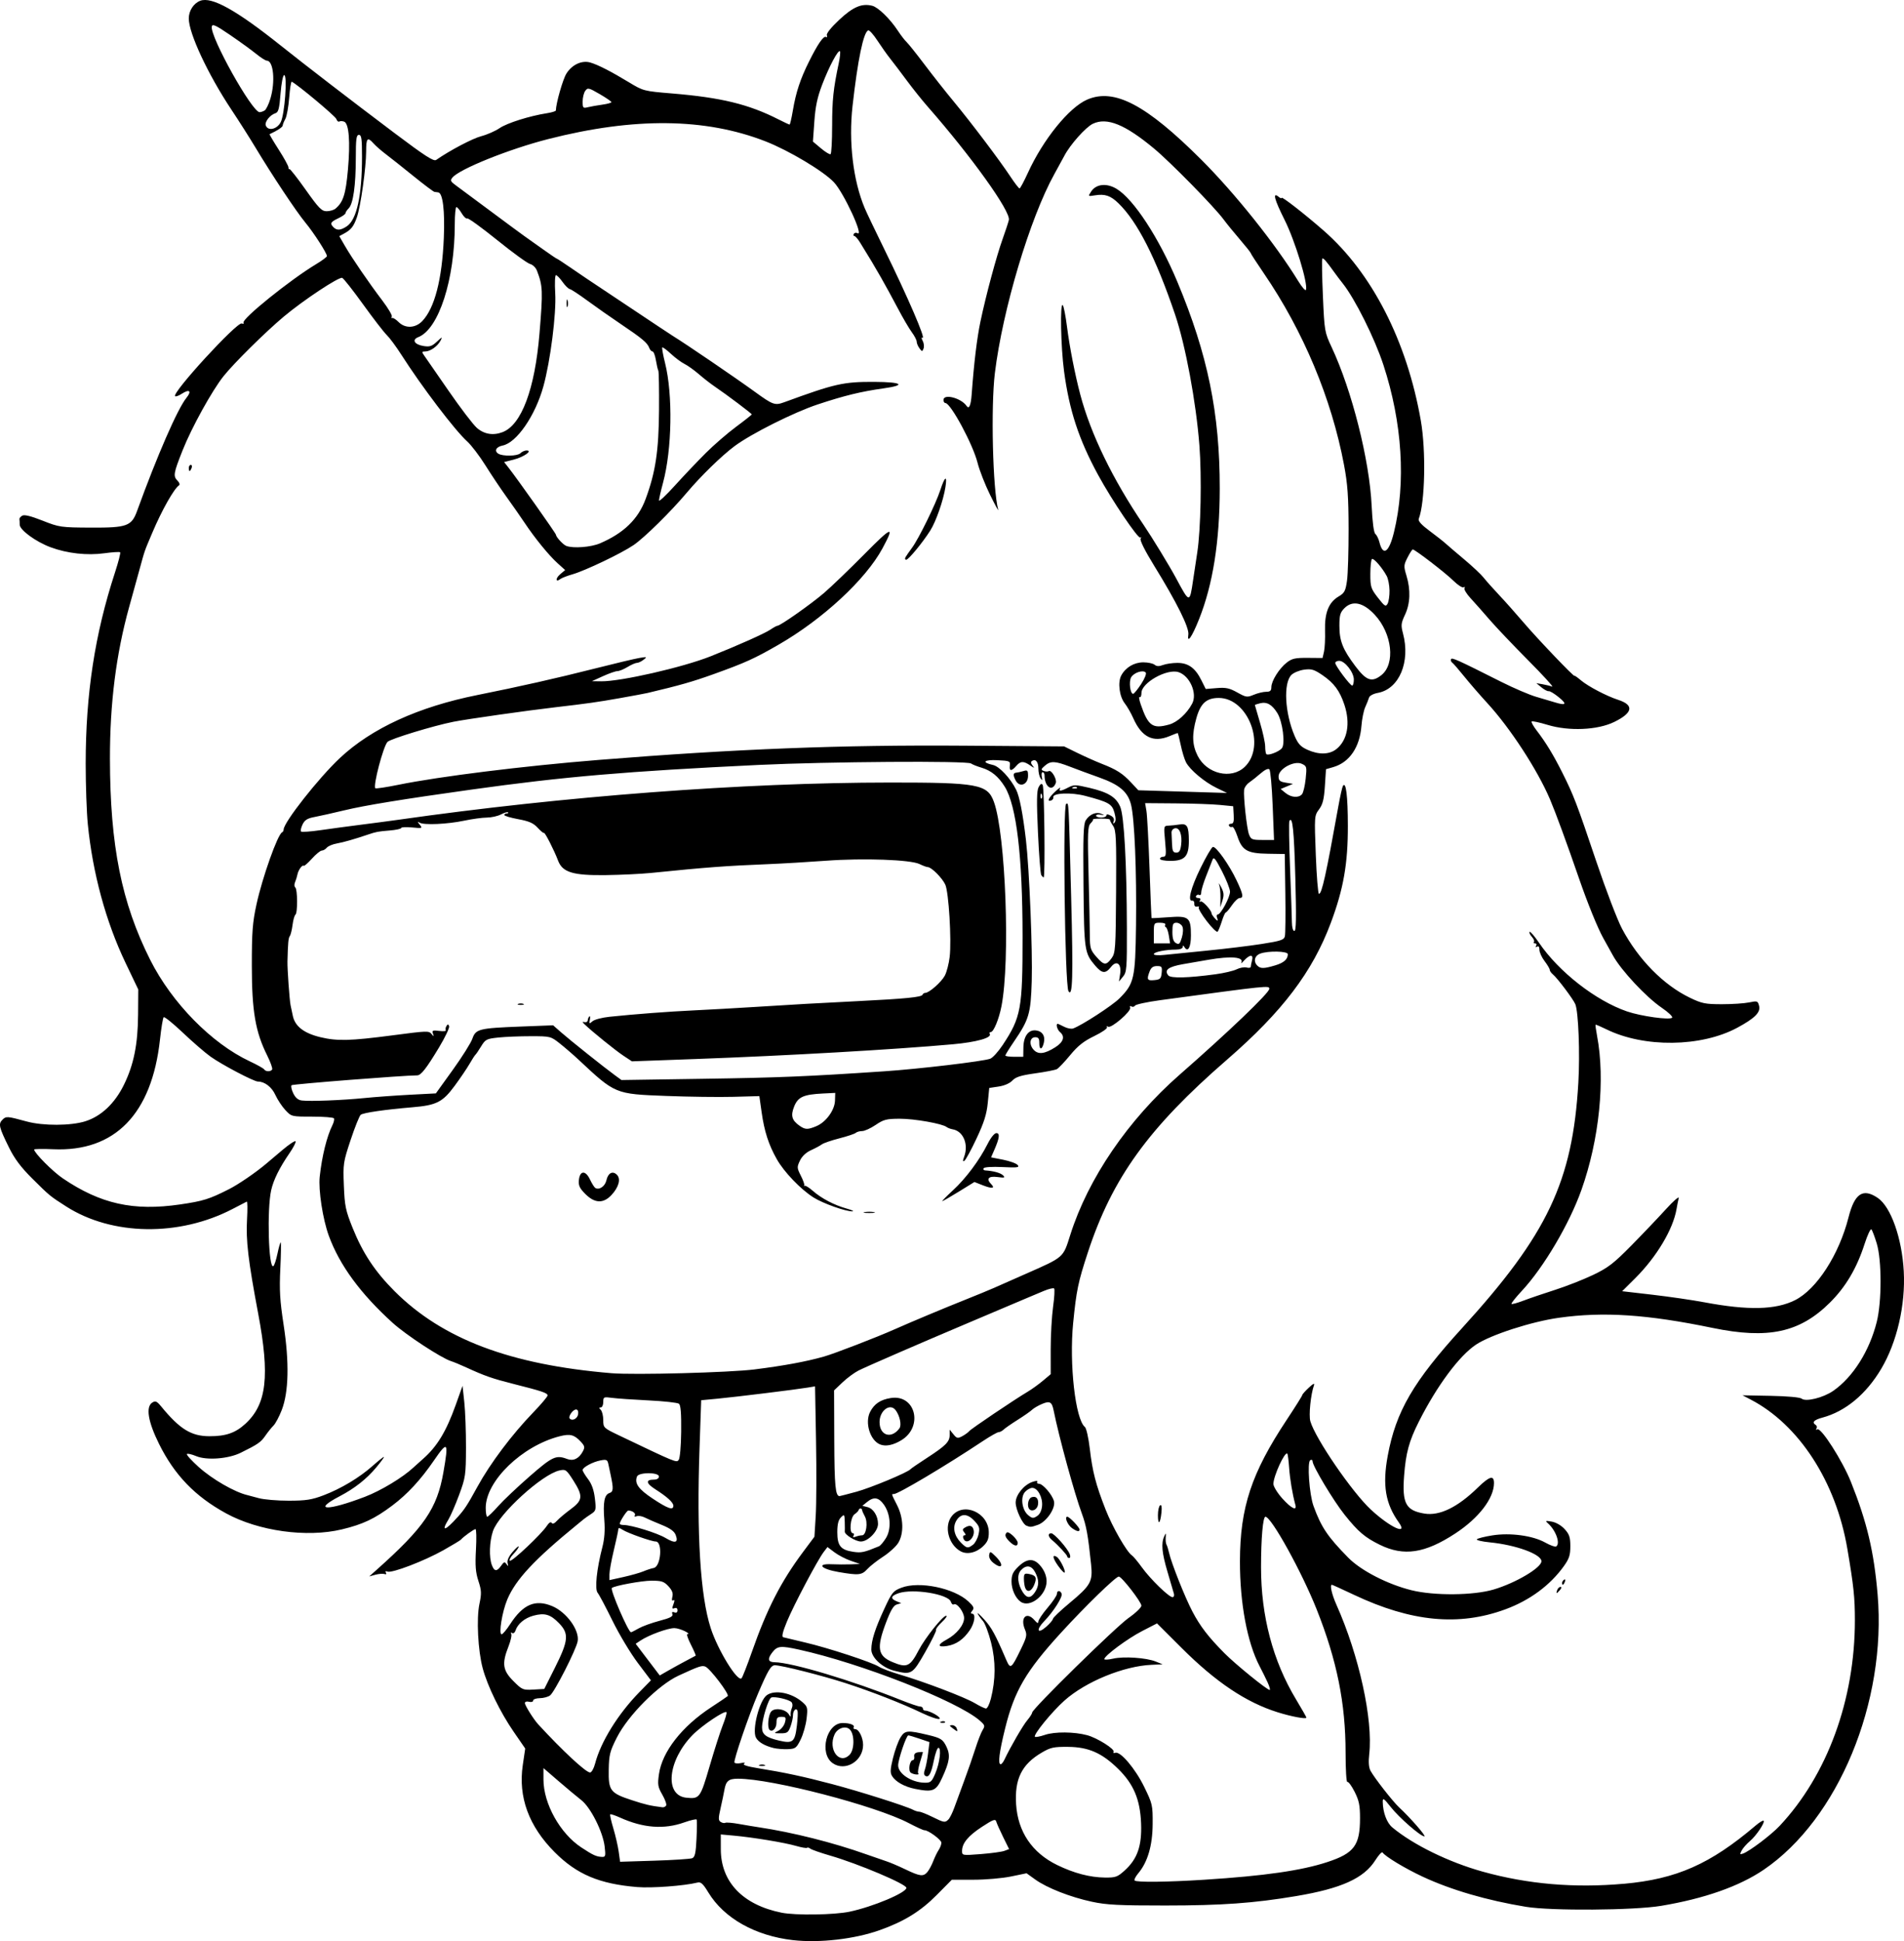 <?xml version="1.0" encoding="UTF-8" standalone="no"?>
<!-- Created with Inkscape (http://www.inkscape.org/) -->

<svg
   width="244.309mm"
   height="249.016mm"
   viewBox="0 0 244.309 249.016"
   version="1.1"
   id="svg1"
   xml:space="preserve"
   xmlns="http://www.w3.org/2000/svg"
   xmlns:svg="http://www.w3.org/2000/svg"><defs
     id="defs1" /><g
     id="layer1"
     transform="translate(-167.067,-562.815)"><path
       style="fill:#000000"
       d="m 268.815,811.704 c -4.842,-0.553 -8.852,-2.811 -10.856,-6.113 -0.695,-1.145 -0.96,-1.383 -1.416,-1.269 -1.67,0.416 -5.849,0.728 -7.704,0.575 -4.867,-0.402 -7.756,-1.623 -10.607,-4.482 -3.316,-3.327 -4.688,-7.073 -4.087,-11.158 l 0.314,-2.133 -1.492,-2.166 c -1.711,-2.484 -3.337,-5.817 -3.961,-8.121 -0.61,-2.254 -0.821,-6.387 -0.422,-8.269 0.283,-1.335 0.266,-1.725 -0.132,-2.94 -0.361,-1.105 -0.428,-1.956 -0.314,-4.026 0.08,-1.444 0.053,-2.625 -0.059,-2.625 -0.201,0 -1.605,1.011 -1.863,1.342 -0.073,0.093 -1.085,0.706 -2.249,1.361 -2.456,1.382 -6.596,2.968 -7.172,2.747 -0.249,-0.096 -0.328,-0.042 -0.213,0.144 0.11,0.179 0.037,0.246 -0.185,0.17 -0.202,-0.069 -0.725,-0.029 -1.161,0.09 l -0.794,0.216 0.926,-0.826 c 6.125,-5.46 7.782,-7.878 8.595,-12.541 0.687,-3.941 0.56,-4.095 -1.229,-1.489 -1.697,2.472 -3.392,4.304 -5.325,5.757 -2.261,1.7 -3.778,2.418 -6.475,3.064 -4.509,1.081 -10.699,0.223 -14.868,-2.06 -3.978,-2.179 -6.61,-4.908 -8.6,-8.919 -1.411,-2.843 -1.719,-4.751 -0.856,-5.293 0.401,-0.252 0.586,-0.171 1.13,0.493 2.395,2.92 3.856,3.822 6.196,3.829 2.107,0.006 3.344,-0.423 4.628,-1.606 2.725,-2.512 3.14,-6.113 1.628,-14.142 -1.283,-6.816 -1.583,-9.358 -1.427,-12.099 0.073,-1.282 0.058,-2.294 -0.033,-2.251 -0.091,0.044 -0.908,0.466 -1.815,0.939 -6.853,3.572 -15.479,3.445 -21.356,-0.314 -2.094,-1.34 -2.12,-1.361 -4.366,-3.594 -1.452,-1.444 -2.264,-2.528 -2.974,-3.969 -1.29,-2.619 -1.386,-3.022 -0.843,-3.565 0.471,-0.471 0.593,-0.463 3.132,0.228 2.095,0.57 5.645,0.556 7.5,-0.029 2.033,-0.641 3.776,-2.282 4.945,-4.657 1.275,-2.59 1.802,-5.202 1.83,-9.059 l 0.023,-3.193 -1.636,-3.421 c -2.525,-5.282 -4.218,-11.509 -4.84,-17.803 -0.149,-1.507 -0.271,-4.977 -0.271,-7.711 0,-8.986 1.171,-16.639 3.757,-24.553 0.442,-1.353 0.742,-2.522 0.667,-2.597 -0.075,-0.075 -0.985,-0.019 -2.022,0.124 -2.217,0.307 -4.766,0.024 -6.9,-0.768 -1.902,-0.706 -3.969,-2.216 -3.969,-2.901 0,-0.29 -0.016,-0.612 -0.036,-0.715 -0.02,-0.104 0.139,-0.299 0.352,-0.433 0.266,-0.168 1.087,0.031 2.615,0.633 2.164,0.852 2.342,0.878 6.241,0.896 4.583,0.022 5.185,-0.196 5.885,-2.126 2.586,-7.125 5.193,-13.102 6.331,-14.514 0.726,-0.9 0.396,-1.18 -0.611,-0.52 -0.377,0.247 -0.755,0.38 -0.839,0.296 -0.429,-0.429 7.948,-9.561 8.557,-9.327 0.204,0.078 0.305,0.035 0.224,-0.096 -0.282,-0.456 5.971,-5.498 9.314,-7.51 0.764,-0.46 1.389,-0.925 1.389,-1.035 0,-0.375 -1.68,-2.985 -2.773,-4.308 -1.176,-1.424 -4.231,-6.019 -6.42,-9.657 -0.744,-1.237 -2.121,-3.403 -3.059,-4.813 -3.004,-4.515 -5.475,-9.799 -5.475,-11.706 0,-0.992 0.619,-1.948 1.471,-2.272 1.469,-0.558 4.618,1.192 10.303,5.725 3.209,2.559 9.044,7.047 14.589,11.221 3.956,2.978 5.064,3.692 5.383,3.47 1.757,-1.222 4.675,-2.758 5.788,-3.046 0.741,-0.192 1.797,-0.655 2.346,-1.029 0.977,-0.664 3.849,-1.569 6.092,-1.919 0.618,-0.097 1.127,-0.254 1.129,-0.351 0.025,-0.947 0.892,-3.984 1.349,-4.722 0.707,-1.145 1.978,-1.74 3.055,-1.432 0.984,0.282 2.655,1.136 4.985,2.547 1.829,1.108 1.898,1.126 5.499,1.425 6.318,0.524 9.829,1.377 13.658,3.318 0.732,0.371 1.381,0.674 1.444,0.674 0.063,0 0.25,-0.804 0.416,-1.786 0.399,-2.358 0.952,-4.035 2.071,-6.284 1.143,-2.295 1.881,-3.359 2.196,-3.164 0.133,0.082 0.178,-0.017 0.1,-0.22 -0.086,-0.223 0.54,-1.006 1.587,-1.985 1.779,-1.664 2.894,-2.138 4.237,-1.801 0.759,0.19 2.291,1.683 3.287,3.202 0.382,0.582 0.886,1.237 1.122,1.455 0.235,0.218 1.28,1.528 2.323,2.91 1.042,1.382 2.734,3.526 3.76,4.763 2.221,2.679 5.839,7.47 7.242,9.591 0.554,0.837 1.079,1.517 1.168,1.512 0.088,-0.005 0.57,-0.907 1.071,-2.003 1.95,-4.274 5.274,-8.381 7.599,-9.389 3.48,-1.509 7.567,0.638 14.633,7.687 4.33,4.32 9.566,10.875 12.461,15.601 0.483,0.789 0.928,1.289 0.987,1.11 0.272,-0.817 -1.407,-6.304 -2.746,-8.977 -1.33,-2.652 -1.578,-3.631 -0.747,-2.942 0.205,0.17 0.373,0.225 0.373,0.122 0,-0.23 2.94,2.061 5.377,4.19 6.212,5.428 10.698,14.191 12.478,24.375 0.68,3.89 0.542,10.516 -0.263,12.614 -0.105,0.273 0.335,0.763 1.38,1.538 0.844,0.626 1.772,1.355 2.063,1.621 0.291,0.266 1.379,1.195 2.418,2.066 1.039,0.871 2.15,1.916 2.469,2.323 0.319,0.407 1.199,1.395 1.955,2.196 0.757,0.8 2.188,2.408 3.181,3.572 1.794,2.104 6.514,7.044 6.514,6.818 0,-0.065 0.375,0.197 0.833,0.583 0.931,0.784 3.29,2.019 4.768,2.498 2.076,0.672 1.901,1.666 -0.498,2.84 -2.14,1.047 -5.81,1.206 -8.557,0.372 -1.042,-0.317 -1.958,-0.512 -2.036,-0.434 -0.078,0.078 0.203,0.589 0.623,1.136 1.189,1.547 2.143,3.112 3.293,5.4 1.459,2.901 1.852,3.929 4.386,11.452 1.22,3.623 2.702,7.496 3.294,8.606 2.105,3.95 5.314,7.21 8.709,8.847 1.535,0.74 1.975,0.829 4.101,0.83 1.31,2.8e-4 2.881,-0.103 3.493,-0.23 1.056,-0.219 1.12,-0.196 1.283,0.453 0.206,0.823 -0.558,1.585 -2.801,2.794 -4.626,2.494 -11.957,2.583 -16.792,0.203 -0.728,-0.358 -1.353,-0.623 -1.39,-0.589 -0.037,0.034 0.048,0.671 0.189,1.416 1.071,5.645 0.294,13.306 -2.006,19.784 -1.543,4.345 -4.841,9.932 -7.631,12.927 -0.803,0.862 -1.406,1.622 -1.34,1.688 0.066,0.066 0.75,-0.12 1.519,-0.413 0.769,-0.294 2.589,-0.915 4.044,-1.38 1.455,-0.465 3.658,-1.329 4.895,-1.919 1.924,-0.918 2.632,-1.461 4.895,-3.755 1.455,-1.475 3.454,-3.572 4.441,-4.659 0.988,-1.087 1.736,-1.738 1.663,-1.447 -0.073,0.291 -0.199,0.922 -0.28,1.402 -0.439,2.593 -2.563,6.149 -5.297,8.87 l -1.681,1.673 3.885,0.45 c 2.137,0.247 5.135,0.684 6.663,0.971 5.643,1.059 9.153,0.975 11.642,-0.278 2.773,-1.396 5.641,-5.836 6.854,-10.612 0.783,-3.084 1.849,-3.793 3.755,-2.498 1.682,1.143 3.102,5.15 3.335,9.414 0.236,4.31 -0.874,9.109 -2.891,12.505 -1.942,3.27 -4.589,5.466 -7.551,6.263 -1.098,0.296 -1.386,0.615 -0.851,0.945 0.148,0.091 0.189,0.295 0.091,0.453 -0.103,0.166 -0.055,0.211 0.114,0.107 0.464,-0.287 3.227,4.036 4.308,6.741 2.059,5.153 2.957,8.94 3.425,14.453 1.17,13.78 -5.052,28.807 -14.616,35.302 -3.136,2.13 -7.616,3.705 -13.169,4.631 -3.492,0.582 -14.078,0.658 -17.33,0.125 -5.01,-0.822 -9.613,-2.165 -13.271,-3.872 -2.254,-1.052 -4.782,-2.576 -5.139,-3.1 -0.085,-0.124 -0.501,0.324 -0.926,0.996 -1.463,2.315 -4.356,3.624 -10.165,4.599 -5.432,0.912 -9.491,1.204 -16.801,1.207 -5.924,0.003 -7.528,-0.079 -9.393,-0.48 -2.765,-0.593 -5.767,-1.769 -7.266,-2.846 l -1.127,-0.809 -2.01,0.415 c -1.106,0.228 -3.263,0.415 -4.794,0.415 h -2.784 l -1.923,1.942 c -2.094,2.115 -4.194,3.411 -7.339,4.529 -3.221,1.145 -7.731,1.663 -11.121,1.276 z m 7.264,-3.648 c 3.005,-0.636 7.288,-2.435 7.288,-3.06 0,-0.483 -6.167,-3.091 -9.79,-4.14 -1.237,-0.358 -2.379,-0.759 -2.538,-0.889 -0.159,-0.131 -0.347,-0.18 -0.418,-0.109 -0.071,0.071 -0.715,-0.04 -1.431,-0.247 -1.475,-0.426 -5.514,-1.092 -7.982,-1.316 l -1.654,-0.15 0.003,1.914 c 0.006,4.185 2.832,7.128 7.803,8.126 1.79,0.359 6.762,0.286 8.719,-0.129 z m 99.363,-3.581 c 6.747,-0.607 11.084,-2.524 16.895,-7.469 0.488,-0.415 0.948,-0.695 1.022,-0.621 0.213,0.213 -0.939,1.93 -1.759,2.62 -0.41,0.345 -0.882,0.883 -1.05,1.196 -0.265,0.495 -0.244,0.547 0.165,0.401 0.848,-0.302 3.623,-2.402 4.718,-3.57 6.105,-6.512 9.641,-16.179 9.641,-26.356 0,-2.938 -0.153,-4.389 -0.969,-9.186 -1.461,-8.591 -6.199,-15.904 -12.393,-19.128 l -1.058,-0.551 3.621,0.069 c 2.152,0.041 3.764,0.188 3.973,0.362 0.527,0.437 2.777,-0.12 4.048,-1.003 2.535,-1.761 4.651,-5.115 5.585,-8.854 0.651,-2.608 0.65,-7.903 -0.003,-10.054 -0.265,-0.873 -0.572,-1.686 -0.684,-1.806 -0.111,-0.12 -0.506,0.723 -0.877,1.873 -1.006,3.119 -2.423,5.513 -4.455,7.529 -3.874,3.842 -7.921,4.711 -15.066,3.235 -8.386,-1.733 -13.978,-2.101 -19.705,-1.297 -3.509,0.493 -8.718,2.177 -10.618,3.433 -2.165,1.432 -5.04,5.305 -7.364,9.92 -1.239,2.46 -1.655,3.992 -1.876,6.902 -0.27,3.559 0.218,4.471 2.605,4.864 1.949,0.321 4.251,-0.8 6.859,-3.341 1.508,-1.469 2.077,-1.621 2.068,-0.554 -0.016,1.954 -1.96,4.478 -4.966,6.446 -3.896,2.551 -6.6,2.959 -9.666,1.459 -1.93,-0.944 -2.799,-1.684 -4.535,-3.859 -1.436,-1.8 -4.11,-6.259 -4.11,-6.854 0,-0.183 -0.135,-0.249 -0.299,-0.148 -0.415,0.256 -0.118,4.41 0.421,5.885 0.993,2.718 1.794,3.909 4.448,6.616 1.63,1.662 5.059,3.427 8.13,4.185 2.913,0.719 7.948,0.674 10.534,-0.095 2.839,-0.843 6.141,-2.798 6.131,-3.629 -0.01,-0.899 -3.267,-2.09 -6.619,-2.42 -1.033,-0.102 -1.782,-0.281 -1.663,-0.399 0.119,-0.118 1.01,-0.34 1.981,-0.495 2.289,-0.365 5.19,0.028 6.782,0.917 0.642,0.359 1.274,0.587 1.403,0.507 0.583,-0.361 -0.033,-2.086 -1.069,-2.991 -0.36,-0.314 -0.292,-0.341 0.511,-0.199 0.546,0.097 1.225,0.492 1.654,0.962 0.601,0.66 0.728,1.041 0.728,2.197 0,1.152 -0.149,1.606 -0.847,2.576 -1.763,2.449 -4.369,4.369 -7.487,5.516 -5.967,2.196 -12.069,1.613 -19.413,-1.854 -1.509,-0.712 -2.789,-1.295 -2.844,-1.295 -0.296,0 -0.018,1.227 0.582,2.572 2.903,6.505 4.708,14.731 4.204,19.164 -0.113,0.994 -0.059,1.703 0.161,2.114 0.494,0.922 2.875,3.969 3.694,4.725 1.405,1.298 3.502,3.704 3.228,3.704 -0.489,0 -3.23,-2.388 -4.311,-3.755 -0.889,-1.125 -1.042,-1.229 -1.037,-0.701 0.014,1.369 0.513,2.709 1.232,3.307 2.675,2.225 7.239,4.457 11.596,5.671 5.779,1.61 11.77,2.123 18.122,1.552 z m -8.562,-37.692 c 0.084,-0.218 0.273,-0.397 0.421,-0.397 0.155,0 0.129,0.168 -0.061,0.397 -0.181,0.218 -0.371,0.397 -0.421,0.397 -0.05,0 -0.023,-0.179 0.061,-0.397 z m 0.625,-0.91 c 0,-0.137 0.118,-0.322 0.262,-0.411 0.15,-0.093 0.194,0.013 0.104,0.249 -0.176,0.458 -0.366,0.542 -0.366,0.162 z m -45.901,38.081 c 7.7,-0.488 12.468,-1.174 15.79,-2.269 3.433,-1.132 4.181,-2.139 4.181,-5.627 0,-1.654 -0.125,-2.262 -0.7,-3.399 -0.385,-0.761 -0.802,-1.322 -0.926,-1.245 -0.124,0.077 -0.226,-1.608 -0.226,-3.745 0,-6.349 -1.106,-11.84 -3.7,-18.372 -1.923,-4.842 -5.829,-11.906 -6.584,-11.906 -0.324,0 -0.564,2.761 -0.564,6.486 0,6.266 1.52,12.007 4.484,16.932 0.735,1.221 1.337,2.279 1.337,2.349 0,0.226 -1.931,-0.133 -3.704,-0.69 -4.041,-1.269 -7.905,-3.856 -12.297,-8.236 l -3.169,-3.16 -1.927,0.992 c -1.855,0.955 -4.832,3.165 -4.832,3.587 0,0.112 0.506,0.086 1.124,-0.057 1.361,-0.316 4.281,-0.118 5.481,0.371 l 0.875,0.357 -1.416,0.062 c -3.575,0.156 -8.456,2.157 -11.178,4.583 -1.608,1.433 -4.033,4.406 -3.791,4.648 0.08,0.08 0.661,-0.03 1.291,-0.244 1.246,-0.425 3.749,-0.405 5.412,0.043 1.304,0.351 3.603,1.801 3.393,2.14 -0.088,0.142 0.006,0.195 0.209,0.117 0.644,-0.247 2.572,2.022 3.722,4.381 1.058,2.169 1.096,2.338 1.08,4.763 -0.018,2.756 -0.64,4.881 -1.849,6.317 -0.348,0.414 -0.557,0.829 -0.465,0.922 0.249,0.249 4.139,0.206 8.949,-0.099 z m -10.223,-1.189 c 1.632,-1.475 2.217,-3.159 2.102,-6.056 -0.121,-3.049 -0.957,-5.029 -2.948,-6.983 -2.069,-2.03 -3.8,-2.792 -6.397,-2.815 -1.876,-0.017 -2.264,0.068 -3.418,0.746 -2.55,1.499 -3.48,3.382 -3.272,6.626 0.226,3.523 2.049,6.216 5.27,7.786 2.15,1.048 4.192,1.585 6.116,1.607 1.378,0.016 1.617,-0.069 2.548,-0.911 z m -25.32,0.201 c 0.217,-0.255 0.554,-0.88 0.75,-1.389 0.195,-0.509 0.513,-1.161 0.705,-1.448 0.192,-0.287 0.347,-0.704 0.343,-0.926 -0.007,-0.38 -1.737,-1.644 -2.182,-1.595 -0.112,0.013 -1.005,-0.396 -1.984,-0.908 -4.293,-2.245 -17.574,-5.701 -21.922,-5.705 -1.212,-10e-4 -1.554,0.282 -1.757,1.454 -0.076,0.437 -0.295,1.485 -0.488,2.33 -0.299,1.31 -0.295,1.57 0.025,1.768 0.207,0.128 0.469,0.175 0.582,0.105 0.113,-0.07 0.893,-0.005 1.732,0.145 0.839,0.15 2.003,0.344 2.585,0.431 4.31,0.646 9.534,1.96 13.758,3.463 1.019,0.362 2.209,0.774 2.646,0.915 0.437,0.141 1.508,0.599 2.381,1.017 1.889,0.905 2.304,0.955 2.826,0.343 z m -30.17,-1.774 c 0.345,-0.143 0.46,-0.661 0.547,-2.477 0.061,-1.263 0.072,-2.377 0.024,-2.474 -0.048,-0.098 -0.77,0.066 -1.606,0.363 -2.588,0.921 -5.26,0.72 -8.229,-0.621 -0.634,-0.287 -1.202,-0.473 -1.261,-0.414 -0.059,0.059 0.121,0.869 0.401,1.801 0.279,0.932 0.588,2.276 0.687,2.987 l 0.179,1.293 4.41,-0.138 c 2.426,-0.076 4.607,-0.22 4.847,-0.319 z m -11.237,-1.483 c -0.226,-1.908 -1.795,-5.032 -2.998,-5.968 -0.539,-0.419 -1.851,-1.515 -2.917,-2.434 l -1.938,-1.672 v 1.461 c 0,3.097 2.132,6.924 4.854,8.715 1.517,0.998 1.928,1.186 2.657,1.217 0.447,0.019 0.483,-0.121 0.341,-1.319 z m 51.301,0.539 0.592,-0.225 -0.758,-1.537 c -0.417,-0.846 -0.816,-1.739 -0.887,-1.985 -0.109,-0.379 -0.388,-0.278 -1.828,0.661 -1.777,1.16 -2.562,2.111 -2.562,3.102 0,0.579 0.038,0.586 2.425,0.399 1.334,-0.104 2.692,-0.291 3.017,-0.415 z m -7.191,-4.028 c 0.182,-0.182 0.522,-0.867 0.757,-1.521 0.234,-0.655 0.804,-2.203 1.265,-3.44 0.461,-1.237 1.103,-3.082 1.427,-4.101 0.323,-1.019 0.749,-2.108 0.946,-2.42 0.323,-0.513 0.284,-0.632 -0.407,-1.226 -2.901,-2.495 -15.237,-7.331 -23.141,-9.072 -2.374,-0.523 -2.79,-0.483 -3.428,0.327 -0.671,0.853 -0.581,1.275 0.276,1.286 2.221,0.028 9.944,2.34 16.203,4.85 1.139,0.457 2.24,0.83 2.447,0.83 0.207,0 0.377,0.119 0.377,0.265 0,0.146 0.131,0.265 0.291,0.265 0.599,0 2.122,0.875 1.834,1.054 -0.162,0.1 -1.151,-0.227 -2.198,-0.728 -2.657,-1.269 -6.422,-2.743 -9.848,-3.856 -2.977,-0.967 -8.216,-2.291 -9.064,-2.291 -0.509,0 -0.888,0.633 -2.156,3.601 -1.192,2.787 -3.19,8.636 -3.036,8.885 0.074,0.119 0.454,0.147 0.845,0.062 0.449,-0.098 0.59,-0.068 0.382,0.08 -0.214,0.152 0.388,0.351 1.72,0.566 3.521,0.57 5.896,1.079 9.59,2.055 3.542,0.936 9.498,2.825 10.381,3.294 0.253,0.134 0.61,0.245 0.794,0.246 0.184,0.001 0.93,0.295 1.657,0.653 1.541,0.758 1.649,0.776 2.088,0.337 z m -4.274,-3.918 c -1.34,-0.264 -2.495,-0.903 -2.95,-1.633 -0.268,-0.43 -0.248,-0.862 0.107,-2.312 0.24,-0.981 0.672,-2.17 0.959,-2.642 0.565,-0.93 0.905,-0.961 3.541,-0.331 1.657,0.396 1.914,0.563 2.379,1.543 0.503,1.061 0.39,1.859 -0.56,3.933 -0.794,1.735 -1.18,1.895 -3.476,1.442 z m 2.589,-1.983 c 0.566,-1.321 0.803,-3.254 0.403,-3.291 -0.139,-0.013 -0.404,0.716 -0.588,1.62 -0.352,1.728 -0.65,2.255 -1.111,1.97 -0.175,-0.108 -0.193,-0.394 -0.048,-0.775 0.126,-0.332 0.312,-1.265 0.413,-2.073 l 0.184,-1.47 -1.264,-0.431 c -0.695,-0.237 -1.351,-0.431 -1.457,-0.431 -0.25,0 -1.3,3.104 -1.3,3.842 0,1.074 1.702,2.195 3.383,2.227 0.785,0.015 0.919,-0.1 1.386,-1.188 z m -3.13,-0.081 c -0.385,-0.244 -0.169,-1.625 0.254,-1.625 0.136,0 0.213,-0.208 0.17,-0.463 -0.052,-0.309 0.12,-0.491 0.518,-0.548 0.327,-0.046 0.594,-0.046 0.592,0 -0.002,0.046 -0.171,0.639 -0.377,1.317 -0.206,0.678 -0.304,1.303 -0.218,1.389 0.238,0.238 -0.545,0.179 -0.939,-0.071 z m -19.432,-1.006 c 0.182,-0.073 0.48,-0.073 0.661,0 0.182,0.073 0.033,0.133 -0.331,0.133 -0.364,0 -0.513,-0.06 -0.331,-0.133 z m 9.396,-0.229 c -1.777,-1.244 -0.807,-5.152 1.278,-5.152 0.944,0 1.598,0.258 1.414,0.557 -0.081,0.13 0.02,0.237 0.224,0.237 0.448,0 0.984,1.098 0.984,2.014 0,2.081 -2.3,3.464 -3.9,2.344 z m 2.161,-1.069 c 0.645,-0.645 0.665,-2.623 0.033,-3.256 -0.523,-0.523 -1.582,-0.179 -1.953,0.635 -0.875,1.92 0.604,3.937 1.92,2.621 z m -9.771,-0.882 c -1.132,-0.282 -1.931,-0.755 -2.235,-1.322 -0.532,-0.994 0.441,-4.786 1.401,-5.458 1.034,-0.724 3.183,-0.302 4.554,0.895 0.665,0.581 0.701,0.722 0.54,2.117 -0.095,0.822 -0.437,2.03 -0.761,2.685 -0.542,1.097 -0.671,1.194 -1.646,1.236 -0.582,0.025 -1.416,-0.044 -1.852,-0.152 z m 3.015,-2.865 c 0.102,-0.869 0.141,-1.717 0.085,-1.885 -0.158,-0.475 -0.586,-0.071 -0.586,0.555 0,0.308 -0.143,0.956 -0.318,1.44 -0.279,0.772 -0.432,0.878 -1.257,0.875 -0.917,-0.004 -0.924,-0.012 -0.296,-0.331 0.354,-0.18 0.73,-0.654 0.837,-1.054 0.172,-0.646 0.123,-0.728 -0.445,-0.728 -0.528,0 -0.639,0.133 -0.639,0.765 0,0.714 -0.542,1.25 -0.9,0.892 -0.29,-0.29 -0.163,-1.815 0.192,-2.3 0.424,-0.579 1.867,-0.371 2.301,0.332 0.214,0.347 0.262,0.357 0.224,0.045 -0.027,-0.218 0.046,-0.613 0.161,-0.878 0.118,-0.27 0.092,-0.598 -0.058,-0.748 -0.344,-0.344 -2.147,-0.753 -2.583,-0.586 -0.371,0.142 -1.189,2.79 -1.189,3.85 0,0.889 0.514,1.282 2.192,1.675 1.758,0.412 2.03,0.183 2.278,-1.92 z m 19.988,0.335 c -0.436,-0.33 -0.448,-0.39 -0.079,-0.397 0.239,-0.005 0.503,0.17 0.587,0.388 0.189,0.493 0.134,0.494 -0.508,0.008 z m -1.489,-0.851 c 0.191,-0.076 0.419,-0.067 0.507,0.021 0.088,0.088 -0.068,0.15 -0.347,0.139 -0.308,-0.013 -0.371,-0.075 -0.16,-0.16 z m -35.275,10.768 c 0.089,-0.143 -0.131,-0.769 -0.488,-1.389 -0.577,-1.003 -0.625,-1.296 -0.435,-2.632 0.41,-2.89 2.943,-6.131 6.72,-8.599 1.033,-0.675 1.979,-1.315 2.103,-1.422 0.257,-0.223 -2.274,-3.555 -2.875,-3.786 -0.446,-0.171 -0.811,-0.048 -3.435,1.162 -2.58,1.19 -6.466,5.087 -7.909,7.931 -0.902,1.777 -1.011,2.209 -1.047,4.137 -0.05,2.679 0.196,3.003 2.967,3.909 1.763,0.576 2.352,0.713 3.923,0.911 0.173,0.022 0.388,-0.078 0.476,-0.221 z m 5.581,-5.055 c 0.612,-2.097 1.368,-4.453 1.68,-5.237 0.312,-0.784 0.531,-1.534 0.486,-1.667 -0.118,-0.354 -3.18,1.696 -4.379,2.931 -3.178,3.274 -3.611,7.729 -0.779,8.021 1.703,0.176 1.795,0.051 2.992,-4.048 z M 243.421,789.074 c 0.731,-2.817 2.956,-6.402 5.719,-9.218 l 1.451,-1.479 -1.691,-2.242 c -0.93,-1.233 -2.388,-3.663 -3.241,-5.4 -0.853,-1.737 -1.708,-3.349 -1.902,-3.581 -0.396,-0.475 -0.134,-3.026 0.602,-5.865 0.273,-1.052 0.353,-2.161 0.251,-3.45 -0.183,-2.303 0.003,-3.283 0.661,-3.492 0.504,-0.16 0.531,-0.562 0.153,-2.314 -0.086,-0.4 -0.218,-1.022 -0.293,-1.382 -0.12,-0.578 -0.235,-0.635 -0.992,-0.493 -1.01,0.191 -2.312,0.891 -2.312,1.245 0,0.137 0.312,0.658 0.693,1.157 0.477,0.626 0.751,1.396 0.878,2.474 0.174,1.479 0.148,1.589 -0.488,2.005 -0.37,0.242 -0.794,0.542 -0.944,0.665 -0.149,0.124 -0.524,0.431 -0.833,0.683 -5.496,4.484 -7.899,7.06 -8.976,9.621 -0.658,1.566 -1.128,4.463 -0.724,4.463 0.138,0 0.631,-0.588 1.097,-1.306 1.653,-2.55 3.224,-3.221 5.403,-2.305 1.836,0.772 3.519,3.103 3.255,4.51 -0.207,1.102 -2.958,6.501 -3.538,6.941 -0.249,0.189 -0.84,0.348 -1.313,0.353 -0.473,0.005 -0.86,0.141 -0.86,0.304 0,0.165 -0.233,0.234 -0.529,0.157 -0.307,-0.08 -0.529,-0.008 -0.529,0.172 0,0.298 1.121,2.087 1.705,2.721 3.135,3.407 6.121,6.179 6.656,6.179 0.192,0 0.48,-0.506 0.641,-1.124 z m 52.531,-0.531 c 0.781,-1.646 2.368,-4.383 2.926,-5.045 0.346,-0.411 0.629,-0.855 0.629,-0.987 0,-0.462 10.734,-10.992 12.369,-12.135 0.909,-0.635 1.65,-1.347 1.645,-1.58 -0.01,-0.491 -2.527,-3.732 -2.899,-3.732 -0.394,0 -4.318,3.815 -7.441,7.235 -4.474,4.898 -5.953,7.431 -7.137,12.219 -0.764,3.087 -0.954,4.626 -0.572,4.622 0.109,-10e-4 0.325,-0.269 0.48,-0.595 z m -1.745,-7.803 c 0.624,-2.459 0.635,-4.8 0.032,-7.197 -0.309,-1.23 -0.78,-2.48 -1.047,-2.778 -0.267,-0.298 -0.571,-0.72 -0.675,-0.939 -0.104,-0.218 0.279,0.121 0.851,0.754 0.94,1.041 1.413,1.908 2.814,5.171 0.53,1.233 0.657,1.143 1.846,-1.305 0.793,-1.633 0.848,-1.891 0.553,-2.593 -0.643,-1.529 0.213,-2.362 1.226,-1.194 0.35,0.404 0.494,0.457 0.494,0.183 0,-0.213 0.536,-1.015 1.191,-1.782 0.655,-0.767 1.191,-1.564 1.191,-1.77 0,-0.474 0.428,-0.491 0.607,-0.024 0.154,0.402 -1.045,2.291 -2.24,3.528 -1.077,1.115 -0.87,1.703 0.252,0.718 0.468,-0.411 0.859,-0.869 0.868,-1.019 0.009,-0.149 0.947,-1.046 2.085,-1.992 2.779,-2.311 3.045,-2.783 2.814,-4.996 -0.391,-3.756 -0.614,-4.984 -1.182,-6.514 -0.945,-2.545 -2.943,-9.839 -3.623,-13.229 -0.223,-1.109 -0.487,-1.262 -1.472,-0.85 -0.5,0.209 -1.083,0.548 -1.295,0.753 -0.213,0.205 -1.041,0.785 -1.842,1.288 -0.8,0.503 -1.613,1.066 -1.805,1.251 -0.192,0.185 -0.484,0.336 -0.648,0.336 -0.164,0 -1.078,0.518 -2.032,1.151 -4.831,3.207 -10.851,6.787 -11.411,6.787 -0.322,0 -0.339,-0.059 0.418,1.434 0.828,1.631 0.887,3.615 0.145,4.833 -0.283,0.463 -1.145,1.251 -1.917,1.75 -0.772,0.499 -1.692,1.221 -2.045,1.605 -0.724,0.788 -1.108,0.827 -3.711,0.38 -2.245,-0.385 -2.863,-1.089 -0.874,-0.996 0.692,0.032 1.794,0.037 2.448,0.012 l 1.191,-0.047 -1.191,-0.411 c -0.655,-0.226 -1.593,-0.715 -2.085,-1.086 l -0.895,-0.675 -0.486,0.635 c -0.787,1.029 -3.854,6.831 -4.715,8.919 -0.554,1.343 -0.697,1.955 -0.474,2.018 0.176,0.05 1.442,0.353 2.813,0.673 2.955,0.69 8.615,2.548 9.472,3.11 0.333,0.218 1.527,0.668 2.655,1 3.169,0.934 8.392,2.924 9.648,3.677 0.623,0.373 1.267,0.68 1.432,0.681 0.165,10e-4 0.443,-0.563 0.618,-1.254 z m -12.406,-3.6 c -1.516,-0.377 -2.932,-1.689 -2.93,-2.715 0.002,-1.164 0.474,-2.651 1.646,-5.185 0.996,-2.154 1.143,-2.336 2.222,-2.748 2.281,-0.871 6.745,0.046 8.583,1.763 0.691,0.646 0.78,0.85 0.509,1.176 -0.227,0.274 -0.236,0.395 -0.03,0.395 0.499,0 0.331,1.195 -0.298,2.119 -0.808,1.187 -1.738,1.832 -2.917,2.023 -1.247,0.202 -1.265,-0.168 -0.039,-0.828 1.268,-0.683 2.228,-1.87 2.228,-2.756 0,-0.762 -0.928,-1.994 -1.32,-1.751 -0.126,0.078 -0.298,-0.073 -0.381,-0.336 -0.314,-0.99 -4.888,-1.732 -6.726,-1.092 -0.982,0.342 -1.063,0.691 -0.238,1.027 l 0.595,0.243 -0.569,0.17 c -0.418,0.125 -0.788,0.749 -1.389,2.342 -1.231,3.261 -1.063,4.253 0.852,5.053 1.84,0.769 2.249,0.581 3.355,-1.539 0.818,-1.568 3.086,-4.411 3.518,-4.41 0.175,6.8e-4 -0.07,0.366 -0.546,0.812 -0.475,0.446 -0.812,0.896 -0.747,1.001 0.065,0.105 -0.558,1.377 -1.384,2.827 -1.657,2.907 -1.755,2.966 -3.995,2.409 z m 16.235,-8.84 c -0.666,-0.462 -1.175,-1.582 -1.175,-2.583 0,-0.874 0.166,-1.241 0.873,-1.926 1.166,-1.13 2.068,-1.118 2.95,0.039 0.436,0.572 0.675,1.224 0.675,1.843 0,1.772 -2.129,3.455 -3.323,2.626 z m 1.837,-1.243 c 0.534,-0.816 0.541,-1.535 0.024,-2.536 -0.468,-0.905 -1.165,-1.003 -1.839,-0.259 -0.532,0.588 -0.419,1.79 0.268,2.838 0.515,0.786 1.013,0.772 1.547,-0.043 z m -1.264,-0.56 c -0.088,-0.23 -0.161,-0.749 -0.161,-1.154 0,-0.643 0.084,-0.719 0.665,-0.608 0.892,0.171 1.034,0.477 0.651,1.403 -0.352,0.849 -0.902,1.02 -1.156,0.359 z m 4.243,-2.789 c -0.718,-1.003 -0.805,-1.55 -0.186,-1.167 0.374,0.231 1.129,1.702 1.024,1.995 -0.045,0.126 -0.422,-0.246 -0.838,-0.827 z m -8.372,-0.443 c -0.349,-0.282 -0.546,-0.686 -0.486,-0.992 0.095,-0.479 0.154,-0.465 0.823,0.2 1.135,1.126 0.863,1.764 -0.338,0.793 z m 9.524,-0.781 c -10e-4,-0.195 -1.172,-1.458 -1.972,-2.127 -0.492,-0.412 -0.532,-0.85 -0.077,-0.848 0.379,0.002 2.089,1.928 2.373,2.674 0.105,0.276 0.075,0.499 -0.066,0.499 -0.141,0 -0.257,-0.089 -0.257,-0.198 z m -13.707,-0.678 c -1.55,-0.887 -2.12,-3.202 -1.105,-4.492 1.48,-1.881 4.73,-0.46 4.75,2.077 0.007,0.837 -0.154,1.231 -0.728,1.781 -0.887,0.85 -2.084,1.11 -2.917,0.633 z m 1.627,-0.832 c 0.268,-0.203 0.583,-0.795 0.7,-1.316 0.188,-0.832 0.121,-1.047 -0.545,-1.759 -0.905,-0.969 -1.771,-0.955 -2.327,0.039 -0.476,0.851 -0.236,1.921 0.626,2.783 0.734,0.734 0.88,0.758 1.546,0.253 z m -1.244,-0.805 c -0.084,-0.218 -0.022,-0.397 0.136,-0.397 0.199,0 0.192,-0.117 -0.021,-0.373 -0.239,-0.288 -0.231,-0.423 0.034,-0.588 0.611,-0.382 0.982,-0.323 1.142,0.182 0.326,1.028 -0.914,2.158 -1.291,1.176 z m 5.917,0.397 c -0.556,-0.556 -0.647,-0.853 -0.35,-1.149 0.234,-0.234 1.409,0.873 1.409,1.327 0,0.507 -0.449,0.431 -1.058,-0.178 z m 8.029,-1.712 c -0.573,-0.401 -1.013,-1.463 -0.607,-1.463 0.274,0 1.573,1.364 1.573,1.651 0,0.309 -0.355,0.24 -0.966,-0.188 z m -5.854,-0.318 c -0.51,-0.205 -1.382,-2.078 -1.382,-2.967 0,-0.967 1.044,-2.263 2.128,-2.641 0.475,-0.166 0.737,-0.176 0.643,-0.025 -0.086,0.14 0.009,0.254 0.212,0.254 0.506,0 1.726,1.416 1.934,2.246 0.226,0.9 -0.966,2.643 -2.07,3.028 -0.873,0.304 -0.954,0.31 -1.465,0.105 z m 2.007,-2.551 c 0.093,-1.09 -0.57,-2.299 -1.261,-2.299 -0.252,0 -0.671,0.235 -0.931,0.523 -0.617,0.682 -0.385,2.331 0.421,2.99 0.502,0.411 0.646,0.424 1.133,0.102 0.358,-0.236 0.586,-0.708 0.639,-1.316 z m -1.616,0.444 c -0.353,-0.353 -0.184,-1.364 0.256,-1.533 0.589,-0.226 0.947,0.175 0.838,0.939 -0.087,0.611 -0.728,0.959 -1.094,0.594 z m -60.867,20.276 c 1.72,-3.436 1.798,-4.322 0.501,-5.658 -1.104,-1.137 -1.843,-1.355 -3.283,-0.967 -1.123,0.302 -2.03,1.056 -2.302,1.912 -0.085,0.268 -0.283,0.407 -0.441,0.309 -0.164,-0.101 -0.211,-0.054 -0.11,0.109 0.097,0.157 -0.063,0.895 -0.356,1.638 -0.859,2.179 -0.733,3.054 0.637,4.424 1.124,1.124 1.226,1.167 2.566,1.09 l 1.396,-0.081 z m 91.416,1.918 c -0.253,-0.546 -0.71,-1.468 -1.016,-2.051 -1.592,-3.033 -2.541,-8.104 -2.527,-13.494 0.018,-6.889 1.473,-11.287 5.992,-18.108 1.103,-1.665 2.005,-3.101 2.005,-3.192 0,-0.091 0.376,-0.514 0.835,-0.942 0.579,-0.54 0.782,-0.631 0.664,-0.3 -0.416,1.166 -0.684,3.833 -0.463,4.605 0.632,2.203 5.367,9.112 7.77,11.336 2.474,2.291 4.814,3.364 3.582,1.643 -1.721,-2.404 -2.117,-4.777 -1.425,-8.536 1.051,-5.705 3.277,-9.528 9.549,-16.404 10.956,-12.012 14.18,-18.817 14.913,-31.485 0.217,-3.747 0.011,-9.082 -0.388,-10.054 -0.262,-0.638 -2.296,-3.344 -2.874,-3.824 -0.227,-0.188 -0.412,-0.455 -0.412,-0.592 0,-0.137 -0.298,-0.64 -0.661,-1.117 -0.364,-0.477 -0.661,-1.131 -0.661,-1.453 0,-0.376 -0.11,-0.518 -0.305,-0.397 -0.189,0.117 -0.234,0.073 -0.117,-0.117 0.104,-0.168 0.043,-0.305 -0.136,-0.305 -0.178,0 -0.245,-0.08 -0.147,-0.177 0.097,-0.097 -0.021,-0.396 -0.263,-0.663 -0.242,-0.267 -0.372,-0.554 -0.289,-0.637 0.083,-0.083 0.623,0.543 1.2,1.391 2.541,3.736 7.277,7.433 11.293,8.815 1.786,0.614 5.465,1.128 5.789,0.808 0.123,-0.122 -0.472,-0.695 -1.323,-1.274 -2.01,-1.368 -5.214,-4.797 -6.271,-6.712 -0.27,-0.489 -0.825,-1.489 -1.235,-2.224 -0.727,-1.304 -2.016,-4.474 -3.116,-7.661 -1.563,-4.531 -3.001,-8.449 -3.721,-10.142 -1.613,-3.789 -5.106,-9.151 -8.045,-12.347 -0.937,-1.019 -2.278,-2.566 -2.98,-3.44 -0.702,-0.873 -1.389,-1.663 -1.526,-1.755 -0.137,-0.092 -0.206,-0.287 -0.151,-0.432 0.097,-0.261 0.755,0.035 6.448,2.901 1.601,0.806 3.625,1.672 4.498,1.924 0.873,0.253 1.933,0.566 2.355,0.697 1.453,0.449 1.626,0.257 0.559,-0.623 -0.574,-0.473 -1.167,-0.834 -1.317,-0.802 -0.151,0.032 -0.571,-0.186 -0.935,-0.485 l -0.661,-0.543 0.794,0.136 c 0.437,0.075 0.994,0.213 1.239,0.308 0.245,0.095 -1.131,-1.415 -3.059,-3.355 -1.927,-1.94 -4.17,-4.301 -4.985,-5.247 -0.814,-0.946 -1.907,-2.18 -2.428,-2.742 -0.521,-0.562 -0.871,-1.146 -0.778,-1.298 0.094,-0.152 0.043,-0.197 -0.113,-0.101 -0.156,0.096 -0.748,-0.285 -1.315,-0.848 -0.998,-0.988 -4.924,-4.008 -5.211,-4.008 -0.078,0 -0.379,0.466 -0.67,1.036 -0.492,0.965 -0.502,1.124 -0.141,2.315 0.556,1.833 0.493,3.587 -0.181,5.021 -0.51,1.084 -0.54,1.354 -0.265,2.382 0.982,3.671 -0.479,7.143 -3.217,7.647 -0.588,0.108 -1.067,0.367 -1.141,0.616 -0.07,0.236 -0.289,0.787 -0.487,1.223 -0.197,0.437 -0.415,1.517 -0.483,2.4 -0.212,2.736 -1.541,4.681 -3.61,5.28 l -0.939,0.272 -0.141,2.166 c -0.111,1.698 -0.273,2.343 -0.75,2.988 -0.602,0.814 -0.606,0.877 -0.417,5.831 0.105,2.754 0.288,5.008 0.406,5.008 0.368,0 0.905,-2.426 2.487,-11.224 0.233,-1.298 0.498,-2.48 0.588,-2.625 0.39,-0.631 0.628,1.283 0.634,5.105 0.008,4.872 -0.558,8.103 -2.181,12.448 -2.355,6.305 -6.22,11.401 -13.312,17.553 -10.084,8.747 -14.735,15.188 -17.873,24.751 -1.248,3.802 -1.468,4.862 -1.883,9.052 -0.519,5.235 0.287,12.355 1.51,13.335 0.181,0.146 0.463,1.396 0.625,2.778 0.349,2.975 0.77,4.595 2.026,7.805 0.887,2.266 2.736,5.482 3.389,5.894 0.167,0.105 0.741,0.795 1.275,1.533 1.099,1.519 3.464,3.819 3.926,3.819 0.169,0 0.247,-0.208 0.174,-0.463 -0.073,-0.255 -0.444,-1.518 -0.825,-2.808 -0.717,-2.431 -0.826,-3.629 -0.413,-4.534 0.218,-0.478 0.237,-0.465 0.188,0.132 -0.029,0.364 0.015,0.781 0.1,0.926 0.085,0.146 0.234,0.622 0.333,1.058 0.306,1.356 2.05,5.737 3.001,7.541 1.004,1.904 2.022,3.226 4.102,5.33 1.394,1.41 5.461,4.715 5.808,4.721 0.102,0.002 -0.022,-0.443 -0.275,-0.989 z m -14.066,-21.438 c 0,-0.598 0.126,-1.165 0.28,-1.26 0.186,-0.115 0.244,0.193 0.171,0.915 -0.147,1.465 -0.452,1.698 -0.452,0.345 z m -52.109,17.563 c 1.943,-5.54 3.724,-9.02 6.571,-12.836 l 1.462,-1.96 0.165,-2.67 c 0.091,-1.468 0.109,-5.808 0.04,-9.644 l -0.126,-6.974 -0.955,0.158 c -1.56,0.258 -9.255,1.204 -11.538,1.42 l -2.117,0.2 -0.211,6.085 c -0.387,11.159 0.1,19.032 1.433,23.151 0.915,2.829 3.449,6.948 3.958,6.433 0.117,-0.119 0.71,-1.632 1.317,-3.362 z m -8.481,1.143 c 0.655,-0.347 1.228,-0.651 1.275,-0.676 0.046,-0.025 -0.224,-0.653 -0.6,-1.395 -0.376,-0.742 -0.592,-1.353 -0.481,-1.358 0.633,-0.026 -0.966,-0.785 -1.655,-0.785 -0.866,0 -3.292,0.893 -4.35,1.6 l -0.613,0.41 1.545,2.032 1.545,2.032 1.072,-0.615 c 0.59,-0.338 1.608,-0.899 2.263,-1.246 z m -6.034,-4.182 c 0.481,-0.273 1.684,-0.709 2.673,-0.969 1.351,-0.354 1.761,-0.567 1.651,-0.855 -0.101,-0.262 -0.02,-0.335 0.253,-0.23 0.253,0.097 0.4,-1.8e-4 0.4,-0.263 0,-0.256 -0.148,-0.36 -0.386,-0.269 -0.312,0.12 -0.337,0.021 -0.133,-0.516 0.172,-0.451 0.165,-0.61 -0.022,-0.494 -0.175,0.108 -0.217,-0.059 -0.117,-0.459 0.113,-0.451 -0.029,-0.831 -0.506,-1.345 -0.573,-0.618 -0.872,-0.716 -2.181,-0.716 -1.239,0 -4.745,0.645 -5.076,0.934 -0.248,0.216 2.114,5.681 2.455,5.681 0.062,0 0.507,-0.224 0.988,-0.497 z m 0.61,-7.318 c 0.437,-0.184 1.027,-0.377 1.312,-0.428 0.935,-0.169 1.178,-3.398 0.255,-3.398 -0.542,0 -3.587,-1.077 -4.235,-1.497 -0.43,-0.279 -0.555,-0.284 -0.566,-0.025 -0.008,0.183 -0.266,1.379 -0.573,2.658 -0.307,1.279 -0.558,2.662 -0.558,3.073 v 0.747 l 1.786,-0.397 c 0.982,-0.218 2.143,-0.548 2.58,-0.732 z m -18.264,-0.717 c 0.359,-0.51 0.459,-0.538 0.694,-0.198 0.222,0.321 0.249,0.296 0.138,-0.132 -0.088,-0.343 0.138,-0.852 0.644,-1.445 0.429,-0.504 0.78,-0.808 0.78,-0.676 0,0.132 -0.307,0.561 -0.683,0.953 -0.376,0.392 -0.578,0.778 -0.448,0.858 0.259,0.16 4.05,-3.417 4.744,-4.478 0.268,-0.409 0.506,-0.557 0.615,-0.381 0.114,0.184 0.357,0.087 0.682,-0.271 0.278,-0.307 1.073,-0.975 1.766,-1.484 1.556,-1.142 1.604,-1.693 0.327,-3.691 -0.887,-1.387 -0.978,-1.452 -1.775,-1.277 -2.219,0.487 -7.763,5.539 -8.529,7.772 -0.458,1.334 -0.525,3.366 -0.144,4.367 0.318,0.836 0.644,0.858 1.19,0.083 z m 48.487,-2.498 c 0.179,-0.074 0.58,-0.547 0.892,-1.051 0.716,-1.158 0.596,-3.076 -0.267,-4.289 -0.672,-0.944 -1.289,-1.041 -2.157,-0.338 l -0.604,0.489 0.658,0.165 c 0.756,0.19 1.351,1.141 1.351,2.159 0,0.942 -1.278,2.254 -2.197,2.254 -0.678,0 -2.121,-0.889 -2.066,-1.272 0.014,-0.101 0.012,-0.655 -0.005,-1.232 -0.03,-0.999 -0.053,-1.027 -0.494,-0.586 -0.327,0.327 -0.463,0.884 -0.463,1.899 0,1.737 0.435,2.272 2.041,2.514 1.04,0.156 1.396,0.08 3.312,-0.712 z m -26.091,-1.455 c -0.179,-0.47 -0.705,-0.847 -1.796,-1.288 -0.849,-0.342 -1.826,-0.767 -2.171,-0.945 -0.346,-0.177 -0.812,-0.252 -1.036,-0.166 -0.249,0.096 -0.34,0.047 -0.233,-0.126 0.154,-0.25 -0.34,-0.602 -0.846,-0.602 -0.188,0 -1.094,1.403 -1.094,1.694 0,0.087 0.216,0.158 0.481,0.158 1.005,0 4.308,1.02 5.396,1.667 1.255,0.746 1.683,0.616 1.298,-0.394 z m 23.923,0.05 c 0.529,0 0.773,-1.666 0.355,-2.42 -0.19,-0.343 -0.35,-0.712 -0.355,-0.822 -0.005,-0.109 -0.099,-0.198 -0.208,-0.198 -0.109,0 -0.214,0.089 -0.234,0.198 -0.02,0.109 -0.258,0.354 -0.529,0.544 -0.54,0.379 -0.721,2.432 -0.213,2.432 0.154,0 0.194,0.139 0.089,0.31 -0.13,0.211 -0.044,0.253 0.271,0.132 0.254,-0.098 0.625,-0.177 0.825,-0.177 z m -51.879,-2.357 c 0.887,-0.995 1.228,-1.518 2.512,-3.861 1.653,-3.016 4.43,-6.71 7.184,-9.56 1.003,-1.038 1.824,-2.011 1.824,-2.162 0,-0.317 -0.688,-0.549 -4.375,-1.479 -2.693,-0.679 -3.697,-1.03 -6.076,-2.124 -0.728,-0.335 -1.6,-0.695 -1.938,-0.802 -1.252,-0.393 -5.782,-3.363 -7.486,-4.908 -4.127,-3.74 -6.812,-7.4 -8.191,-11.166 -0.776,-2.118 -1.356,-5.88 -1.17,-7.589 0.286,-2.633 0.911,-5.162 1.638,-6.625 0.175,-0.353 0.259,-0.74 0.185,-0.86 -0.074,-0.12 -1.33,-0.217 -2.791,-0.217 -2.639,0 -2.661,-0.005 -3.436,-0.835 -0.429,-0.459 -1.005,-1.33 -1.281,-1.935 -0.468,-1.028 -1.376,-1.729 -2.24,-1.729 -0.525,0 -4.6,-2.141 -6.08,-3.195 -0.7,-0.498 -2.3,-1.882 -3.556,-3.074 -1.256,-1.192 -2.364,-2.085 -2.464,-1.984 -0.099,0.101 -0.312,1.388 -0.472,2.86 -1.042,9.547 -5.782,14.422 -13.689,14.076 -1.353,-0.059 -2.459,-0.043 -2.458,0.037 0.005,0.429 2.376,2.815 3.665,3.69 4.851,3.29 9.08,4.232 15.067,3.353 2.974,-0.436 3.738,-0.675 6.269,-1.957 1.213,-0.615 3.406,-2.113 4.747,-3.243 0.3,-0.253 1.259,-1.063 2.132,-1.801 0.873,-0.738 1.626,-1.229 1.673,-1.092 0.047,0.137 -0.303,0.814 -0.777,1.502 -1.292,1.878 -2.063,3.433 -2.361,4.761 -0.555,2.477 -0.339,10.126 0.276,9.746 0.125,-0.077 0.363,-0.793 0.528,-1.591 0.166,-0.798 0.353,-1.451 0.416,-1.451 0.063,0 0.041,1.518 -0.048,3.373 -0.133,2.755 -0.055,4.074 0.423,7.191 0.741,4.826 0.657,8.635 -0.242,10.945 -0.328,0.843 -0.803,1.736 -1.055,1.984 -0.252,0.248 -0.723,0.835 -1.047,1.303 -0.583,0.844 -0.948,1.096 -3.168,2.19 -1.59,0.783 -4.36,0.991 -5.706,0.427 -0.568,-0.238 -1.104,-0.359 -1.191,-0.269 -0.087,0.09 0.592,0.838 1.508,1.663 1.754,1.579 4.616,3.228 6.272,3.614 0.146,0.034 0.8,0.208 1.455,0.388 0.655,0.179 2.381,0.325 3.836,0.323 2.206,-0.002 2.948,-0.117 4.463,-0.692 2.24,-0.85 4.598,-2.263 6.301,-3.776 0.71,-0.631 1.358,-1.147 1.44,-1.147 0.081,0 -0.365,0.613 -0.992,1.362 -1.24,1.482 -2.76,2.677 -4.681,3.683 -3.575,1.871 -1.59,1.915 3.238,0.071 2.065,-0.789 4.875,-2.486 6.245,-3.773 0.244,-0.229 0.788,-0.719 1.21,-1.088 1.811,-1.587 2.984,-3.522 4.2,-6.929 l 0.875,-2.45 0.227,2.115 c 0.125,1.163 0.221,3.782 0.214,5.819 -0.012,3.509 -0.058,3.827 -0.872,6.033 -0.473,1.281 -1.092,2.71 -1.375,3.175 -1.003,1.645 -0.423,1.489 1.191,-0.321 z m 5.17,-1.371 c 0.655,-0.738 2.476,-2.463 4.047,-3.834 2.927,-2.554 3.392,-2.77 4.808,-2.231 0.806,0.306 1.52,-0.039 2.022,-0.977 0.283,-0.528 0.244,-0.696 -0.29,-1.265 -0.828,-0.881 -1.355,-1.011 -2.702,-0.665 -4.827,1.24 -9.472,5.742 -9.472,9.18 0,0.626 0.089,1.137 0.198,1.136 0.109,-10e-4 0.734,-0.606 1.389,-1.344 z m 22.49,-0.063 c 0,-0.421 -0.791,-1.143 -2.325,-2.121 -1.192,-0.76 -1.258,-1.232 -0.173,-1.232 0.398,0 0.646,-0.152 0.646,-0.397 0,-0.566 -2.598,-0.566 -2.815,5.9e-4 -0.339,0.884 0.19,1.624 2.039,2.848 1.936,1.282 2.628,1.52 2.628,0.901 z m 79.813,-0.112 c -0.375,-1.369 -0.699,-3.299 -0.802,-4.782 -0.064,-0.92 -0.17,-1.727 -0.235,-1.792 -0.314,-0.314 -1.782,2.887 -1.782,3.886 0,0.322 0.506,1.151 1.124,1.842 1.159,1.295 1.922,1.676 1.695,0.847 z m -56.334,-1.682 c 1.846,-0.501 6.615,-2.489 6.948,-2.896 0.073,-0.089 1.007,-0.73 2.077,-1.424 2.444,-1.585 2.95,-2.093 2.95,-2.958 v -0.691 l 0.481,0.594 c 0.428,0.528 0.552,0.556 1.124,0.251 0.354,-0.189 0.763,-0.485 0.908,-0.659 0.265,-0.317 5.729,-3.998 7.504,-5.057 0.521,-0.31 1.397,-0.942 1.947,-1.404 l 1,-0.84 -3.4e-4,-3.226 c -1.9e-4,-1.774 0.137,-4.21 0.305,-5.413 0.168,-1.202 0.229,-2.263 0.135,-2.357 -0.094,-0.094 -0.677,0.043 -1.297,0.304 -0.62,0.261 -1.484,0.624 -1.921,0.806 -0.437,0.183 -1.627,0.687 -2.646,1.121 -1.019,0.434 -3.34,1.418 -5.159,2.186 -6.127,2.588 -13.09,5.61 -14.077,6.11 -0.539,0.273 -1.465,0.958 -2.058,1.522 l -1.078,1.025 0.025,6.444 c 0.022,5.798 0.149,7.118 0.681,7.118 0.053,0 1.021,-0.251 2.15,-0.557 z m 3.061,-6.066 c -1.296,-0.507 -2.004,-2.809 -1.29,-4.19 0.532,-1.028 1.326,-1.56 2.646,-1.769 3.18,-0.505 4.218,3.694 1.34,5.423 -1.046,0.629 -1.984,0.815 -2.697,0.536 z m 2.466,-2.07 c 0.308,-0.418 0.045,-1.653 -0.502,-2.352 -0.719,-0.919 -2.046,0.085 -2.046,1.547 0,1.736 1.51,2.213 2.548,0.805 z m -28.004,0.397 c 0.026,-2.306 -0.059,-3.373 -0.284,-3.552 -0.177,-0.14 -1.928,-0.334 -3.893,-0.429 -1.965,-0.096 -4.078,-0.242 -4.696,-0.326 -1.074,-0.145 -1.124,-0.121 -1.124,0.537 0,0.379 -0.143,0.689 -0.318,0.689 -0.247,0 -0.247,0.071 0,0.318 0.175,0.175 0.318,0.765 0.318,1.311 0,0.978 0.031,1.008 2.051,1.973 7.334,3.505 7.334,3.504 7.626,3.134 0.163,-0.206 0.3,-1.766 0.321,-3.655 z m -13.22,-2.223 c 0.051,-0.359 -0.054,-0.593 -0.267,-0.593 -0.415,0 -1.053,0.925 -0.807,1.171 0.345,0.345 0.992,-0.004 1.074,-0.579 z m 22.659,-5.737 c 3.718,-0.467 6.595,-0.999 8.86,-1.638 1.355,-0.382 6.8,-2.484 9.142,-3.527 2.006,-0.894 6.299,-2.692 8.967,-3.754 1.471,-0.586 3.151,-1.277 3.733,-1.536 0.582,-0.259 2.368,-1.049 3.969,-1.754 5.068,-2.235 4.875,-2.067 5.821,-5.054 2.294,-7.243 7.431,-14.766 14.023,-20.536 6.312,-5.525 11.509,-10.5 11.509,-11.017 0,-0.446 0.023,-0.448 -14.017,1.456 -1.67,0.227 -3.115,0.539 -3.212,0.695 -0.096,0.156 -0.306,0.203 -0.466,0.104 -0.171,-0.106 -0.237,-0.038 -0.16,0.165 0.171,0.449 -2.421,2.685 -2.824,2.435 -0.17,-0.105 -0.234,-0.073 -0.144,0.072 0.088,0.143 -0.645,0.65 -1.63,1.127 -1.361,0.658 -2.105,1.247 -3.097,2.45 -0.718,0.871 -1.484,1.678 -1.703,1.793 -0.218,0.115 -1.468,0.358 -2.778,0.541 -1.85,0.258 -2.504,0.464 -2.93,0.921 -0.332,0.357 -1.025,0.66 -1.76,0.771 l -1.212,0.182 -0.188,1.906 c -0.145,1.472 -0.474,2.515 -1.444,4.58 -0.691,1.471 -1.392,2.757 -1.557,2.859 -0.219,0.135 -0.229,-0.002 -0.036,-0.508 0.604,-1.589 -0.101,-3.293 -1.459,-3.529 -0.289,-0.05 -0.645,-0.185 -0.79,-0.3 -0.545,-0.429 -4.142,-1.064 -6.005,-1.059 -1.703,0.004 -2.07,0.098 -3.096,0.794 -0.64,0.434 -1.42,0.789 -1.733,0.789 -0.313,0 -0.682,0.103 -0.82,0.229 -0.138,0.126 -1.085,0.443 -2.103,0.704 -1.019,0.261 -2.031,0.609 -2.249,0.773 -0.218,0.164 -0.845,0.501 -1.392,0.748 -0.628,0.284 -1.151,0.776 -1.417,1.334 -0.397,0.832 -0.39,0.948 0.124,1.955 0.3,0.588 0.491,1.144 0.425,1.235 -0.067,0.091 -0.044,0.108 0.049,0.039 0.094,-0.07 0.573,0.227 1.066,0.66 1.097,0.963 2.738,1.822 4.32,2.263 0.655,0.182 0.995,0.342 0.755,0.355 -0.819,0.044 -3.797,-1.015 -5.001,-1.779 -1.657,-1.051 -3.78,-3.266 -4.709,-4.912 -1.047,-1.855 -1.599,-3.563 -1.947,-6.028 l -0.292,-2.062 -3.333,0.092 c -1.833,0.05 -5.727,-7.2e-4 -8.653,-0.114 -6.551,-0.253 -6.478,-0.222 -11.237,-4.674 -0.644,-0.602 -1.707,-1.52 -2.361,-2.04 -1.178,-0.934 -1.218,-0.945 -3.732,-0.947 -1.397,-10e-4 -3.274,0.074 -4.169,0.168 -1.513,0.158 -1.669,0.238 -2.208,1.124 -0.319,0.525 -0.651,1.014 -0.738,1.087 -0.087,0.073 -0.433,0.609 -0.769,1.191 -0.336,0.582 -1.196,1.85 -1.912,2.818 -1.53,2.069 -2.321,2.469 -5.391,2.727 -3.551,0.299 -6.332,0.703 -6.65,0.967 -0.166,0.138 -0.746,1.587 -1.289,3.22 -0.95,2.86 -0.982,3.075 -0.869,5.879 0.105,2.611 0.221,3.169 1.128,5.424 1.298,3.227 2.872,5.6 5.369,8.097 6.154,6.154 14.858,9.445 27.844,10.529 2.913,0.243 15.145,-0.081 18.378,-0.487 z m 14.099,-20.178 c 0.327,-0.063 0.863,-0.063 1.191,0 0.327,0.063 0.059,0.115 -0.595,0.115 -0.655,0 -0.923,-0.052 -0.595,-0.115 z m -35.829,-2.318 c -0.737,-0.737 -0.901,-1.087 -0.833,-1.784 0.12,-1.242 0.85,-1.288 1.419,-0.089 0.247,0.52 0.555,1.011 0.684,1.091 0.501,0.31 1.258,-0.209 1.427,-0.977 0.207,-0.945 0.804,-1.257 1.352,-0.709 0.526,0.526 0.239,1.588 -0.701,2.595 -1.043,1.116 -2.146,1.074 -3.348,-0.127 z m 47.154,-0.466 c 1.667,-1.537 3.398,-3.853 4.456,-5.96 0.405,-0.806 0.875,-1.389 1.121,-1.389 0.486,0 0.412,0.621 -0.257,2.15 l -0.42,0.96 1.552,0.305 c 0.854,0.168 1.691,0.473 1.862,0.679 0.264,0.318 -0.027,0.357 -1.948,0.263 -1.304,-0.063 -2.325,-10e-4 -2.417,0.148 -0.087,0.142 -0.003,0.267 0.187,0.279 1.076,0.068 1.978,0.316 2.301,0.634 0.311,0.306 0.2,0.339 -0.728,0.215 -1.143,-0.153 -1.471,0.234 -0.782,0.924 0.537,0.537 0.091,0.599 -1.058,0.147 l -1.104,-0.433 -1.993,1.23 c -1.096,0.677 -2.056,1.23 -2.133,1.23 -0.077,0 0.535,-0.622 1.359,-1.383 z m -17.503,-8.247 c 1.225,-0.512 2.341,-2.05 2.378,-3.276 l 0.03,-0.985 -1.587,0.078 c -2.486,0.122 -3.193,0.442 -3.683,1.667 -0.471,1.177 -0.303,1.772 0.701,2.475 0.721,0.505 1.038,0.511 2.162,0.042 z m -58.05,-3.596 c 1.382,-0.138 4.021,-0.331 5.864,-0.427 l 3.35,-0.175 2.176,-3.023 c 1.197,-1.663 2.327,-3.462 2.511,-3.998 0.427,-1.241 0.849,-1.346 6.232,-1.554 l 4.126,-0.159 1.033,0.909 c 1.123,0.988 5.548,4.516 6.899,5.5 l 0.839,0.611 10.406,-0.157 c 9.807,-0.148 13.36,-0.294 23.238,-0.957 4.531,-0.304 12.772,-1.281 13.673,-1.62 0.317,-0.119 1.034,-0.908 1.594,-1.752 2.36,-3.559 2.56,-4.653 2.554,-13.971 -0.006,-10.261 -0.777,-16.731 -2.282,-19.167 -0.813,-1.315 -1.735,-2.073 -2.97,-2.44 -0.582,-0.173 -1.196,-0.418 -1.364,-0.544 -0.479,-0.36 -18.434,-0.238 -27.247,0.186 -16.972,0.816 -24.99,1.504 -36.873,3.166 -8.833,1.235 -13.636,2.018 -16.27,2.652 -1.456,0.35 -3.184,0.737 -3.838,0.86 -0.93,0.174 -1.268,0.384 -1.545,0.962 -0.195,0.407 -0.281,0.813 -0.191,0.904 0.09,0.09 1.202,0.013 2.471,-0.171 1.269,-0.185 3.617,-0.501 5.218,-0.703 1.601,-0.202 3.744,-0.486 4.763,-0.631 21.243,-3.028 44.296,-4.774 63.121,-4.781 11.282,-0.004 12.501,0.222 13.324,2.466 1.514,4.127 2.118,20.394 0.974,26.238 -0.325,1.661 -1.007,3.307 -1.37,3.307 -0.152,0 -0.211,0.106 -0.131,0.236 0.306,0.496 -1.693,1.057 -4.745,1.332 -7.521,0.677 -21.169,1.459 -33.021,1.891 l -8.15,0.297 -1.1,-0.728 c -1.006,-0.666 -3.999,-3.083 -4.956,-4.004 -0.338,-0.325 -0.34,-0.369 -0.012,-0.298 0.212,0.046 0.39,-0.055 0.397,-0.225 0.007,-0.17 0.098,-0.394 0.202,-0.499 0.105,-0.105 0.138,0.079 0.075,0.408 -0.105,0.544 -0.074,0.563 0.339,0.203 0.25,-0.217 1.228,-0.475 2.174,-0.573 3.336,-0.347 7.578,-0.668 10.848,-0.823 1.819,-0.086 5.212,-0.276 7.541,-0.422 5.996,-0.376 7.811,-0.479 13.494,-0.764 6.126,-0.307 8.175,-0.51 8.29,-0.821 0.049,-0.131 0.205,-0.237 0.348,-0.237 0.499,0 2.068,-1.383 2.508,-2.21 0.244,-0.458 0.525,-1.547 0.626,-2.421 0.25,-2.178 -0.122,-8.287 -0.564,-9.255 -0.389,-0.851 -1.767,-2.234 -2.238,-2.247 -0.16,-0.004 -0.636,-0.179 -1.058,-0.389 -1.146,-0.568 -7.202,-0.785 -12.013,-0.43 -2.256,0.166 -5.589,0.363 -7.408,0.437 -5.515,0.225 -7.864,0.401 -15.081,1.132 -1.237,0.125 -3.828,0.249 -5.757,0.275 -4.216,0.057 -5.56,-0.35 -6.129,-1.858 -0.505,-1.339 -1.697,-3.673 -1.815,-3.555 -0.057,0.057 -0.42,-0.242 -0.808,-0.665 -0.548,-0.598 -1.101,-0.841 -2.491,-1.097 -0.982,-0.181 -1.786,-0.421 -1.786,-0.533 0,-0.112 0.139,-0.204 0.309,-0.204 0.17,0 0.247,-0.062 0.172,-0.137 -0.075,-0.075 -0.482,0.043 -0.904,0.263 -0.422,0.22 -1.243,0.403 -1.825,0.406 -0.582,0.003 -1.889,0.182 -2.905,0.397 -2.137,0.453 -5.161,0.588 -5.712,0.256 -0.31,-0.187 -0.307,-0.14 0.017,0.259 0.378,0.465 0.331,0.481 -0.992,0.354 -0.764,-0.073 -1.388,-0.042 -1.388,0.069 0,0.111 -0.685,0.257 -1.521,0.325 -1.429,0.115 -1.715,0.169 -2.712,0.509 -1.687,0.576 -3.193,1.006 -4.025,1.151 -0.541,0.094 -1.121,0.338 -1.289,0.541 -0.169,0.203 -0.457,0.369 -0.64,0.369 -0.184,0 -0.755,0.466 -1.269,1.036 -0.515,0.57 -0.988,0.983 -1.051,0.92 -0.177,-0.177 -0.698,0.537 -0.808,1.108 -0.054,0.28 -0.193,0.729 -0.308,0.998 -0.116,0.269 -0.104,0.567 0.026,0.661 0.301,0.218 0.32,3.292 0.022,3.507 -0.122,0.088 -0.289,0.683 -0.37,1.323 -0.081,0.639 -0.241,1.282 -0.355,1.428 -0.178,0.229 -0.238,0.874 -0.297,3.241 -0.024,0.94 0.265,4.982 0.401,5.622 0.078,0.364 0.209,0.982 0.291,1.374 0.281,1.333 1.433,2.22 3.539,2.725 2.146,0.515 3.824,0.473 9.176,-0.229 4.594,-0.602 4.726,-0.607 5.094,-0.166 0.287,0.344 0.31,0.335 0.169,-0.068 -0.14,-0.401 -0.029,-0.448 0.802,-0.342 0.53,0.068 0.908,0.033 0.84,-0.077 -0.068,-0.11 -0.029,-0.353 0.087,-0.54 0.17,-0.275 0.236,-0.272 0.345,0.013 0.074,0.194 -0.511,1.424 -1.3,2.734 -1.617,2.684 -2.311,3.572 -2.795,3.572 -1.741,0.003 -15.977,1.119 -16.122,1.264 -0.105,0.105 -0.007,0.571 0.218,1.036 0.283,0.584 0.626,0.87 1.111,0.926 1.094,0.127 5.207,-0.034 7.978,-0.312 z m 19.778,-12.085 c 0.182,-0.073 0.48,-0.073 0.661,0 0.182,0.073 0.033,0.133 -0.331,0.133 -0.364,0 -0.513,-0.06 -0.331,-0.133 z m -31.572,8.41 c 0.079,-0.127 -0.206,-0.931 -0.633,-1.786 -1.511,-3.024 -1.97,-5.699 -1.973,-11.476 -0.002,-4.386 0.088,-5.573 0.599,-7.918 0.756,-3.468 2.718,-8.984 3.284,-9.236 0.109,-0.049 0.198,-0.211 0.198,-0.361 0,-0.91 4.498,-6.624 7.223,-9.177 4.074,-3.816 10.071,-6.561 17.648,-8.078 5.414,-1.084 10.17,-2.157 15.081,-3.402 2.547,-0.646 5.106,-1.254 5.689,-1.351 0.982,-0.164 1.021,-0.148 0.545,0.226 -0.282,0.222 -0.667,0.403 -0.854,0.403 -0.187,0 -0.73,0.238 -1.206,0.528 -0.476,0.29 -1.059,0.529 -1.295,0.529 -0.236,5.4e-4 -1.069,0.292 -1.852,0.647 l -1.423,0.646 1.191,0.015 c 2.499,0.031 10.453,-1.785 14.023,-3.201 3.458,-1.372 6.987,-2.949 7.714,-3.446 0.386,-0.264 0.782,-0.481 0.88,-0.481 0.365,0 4.3,-2.767 5.958,-4.19 0.946,-0.812 3.287,-3.06 5.202,-4.997 3.577,-3.618 3.928,-3.729 2.313,-0.735 -2.152,3.988 -7.656,9.086 -13.35,12.364 -3.09,1.78 -4.256,2.308 -8.32,3.768 -2.686,0.965 -4.345,1.438 -8.467,2.413 -0.291,0.069 -1.898,0.369 -3.572,0.666 -2.805,0.499 -4.258,0.704 -8.202,1.161 -3.673,0.425 -11.428,1.528 -13.139,1.868 -2.576,0.512 -8.091,2.195 -8.46,2.582 -0.544,0.57 -1.876,5.635 -1.564,5.947 0.072,0.072 1.388,-0.124 2.924,-0.437 5.309,-1.082 16.126,-2.425 25.774,-3.2 17.574,-1.412 31.135,-1.941 46.852,-1.825 l 12.832,0.094 1.72,0.843 c 0.946,0.464 2.349,1.089 3.117,1.389 1.892,0.738 2.67,1.235 3.762,2.404 l 0.926,0.991 5.689,0.173 5.689,0.173 -1.323,-0.639 c -1.57,-0.758 -3.443,-2.329 -3.946,-3.309 -0.198,-0.386 -0.501,-1.386 -0.673,-2.222 -0.172,-0.837 -0.35,-1.521 -0.395,-1.521 -0.045,0 -0.509,0.179 -1.031,0.397 -2.098,0.877 -3.58,0.147 -4.66,-2.295 -0.288,-0.652 -0.782,-1.512 -1.096,-1.912 -0.69,-0.877 -0.917,-2.697 -0.447,-3.572 0.556,-1.034 1.649,-1.685 2.83,-1.685 0.591,0 1.241,0.138 1.444,0.306 0.263,0.219 0.573,0.229 1.08,0.036 0.391,-0.149 1.223,-0.27 1.849,-0.27 1.395,0 2.287,0.643 3.07,2.21 l 0.568,1.137 1.416,-0.117 c 1.165,-0.097 1.63,0.003 2.627,0.56 1.137,0.635 1.268,0.654 2.124,0.296 0.502,-0.21 1.214,-0.381 1.582,-0.381 0.518,0 0.67,-0.135 0.671,-0.595 0.002,-0.797 1.004,-2.395 1.978,-3.155 0.665,-0.518 1.088,-0.613 2.689,-0.6 l 1.9,0.016 0.187,-0.81 c 0.103,-0.445 0.163,-1.663 0.133,-2.707 -0.066,-2.279 0.47,-3.624 1.741,-4.374 0.753,-0.444 0.888,-0.698 1.077,-2.013 0.119,-0.828 0.21,-3.827 0.204,-6.665 -0.009,-4.151 -0.124,-5.756 -0.587,-8.211 -1.606,-8.515 -5.219,-17.149 -10.275,-24.552 -0.932,-1.364 -1.694,-2.54 -1.694,-2.611 0,-0.072 -0.63,-0.863 -1.4,-1.759 -0.77,-0.895 -1.706,-2.045 -2.08,-2.554 -1.167,-1.589 -6.788,-7.321 -8.913,-9.088 -3.734,-3.107 -6.054,-4.049 -7.86,-3.192 -0.921,0.437 -2.927,2.692 -3.671,4.127 -0.175,0.337 -0.748,1.386 -1.274,2.332 -3.121,5.613 -6.641,17.39 -7.632,25.532 -0.53,4.356 -0.27,14.966 0.43,17.531 0.069,0.253 -0.402,-0.611 -1.047,-1.921 -0.645,-1.31 -1.366,-3.155 -1.603,-4.101 -0.59,-2.36 -3.451,-7.673 -4.131,-7.673 -0.133,0 -0.242,-0.179 -0.242,-0.397 0,-0.836 2.277,-0.243 2.962,0.771 0.32,0.473 0.551,-0.052 0.656,-1.493 0.293,-4.017 0.676,-7.197 1.124,-9.332 0.706,-3.361 2.06,-8.402 2.843,-10.583 0.366,-1.019 0.728,-2.12 0.804,-2.448 0.255,-1.09 -4.822,-8.173 -10.45,-14.581 -0.685,-0.78 -1.875,-2.269 -2.643,-3.307 -0.768,-1.039 -1.729,-2.305 -2.135,-2.815 -0.406,-0.509 -1.145,-1.552 -1.643,-2.316 -0.497,-0.765 -1.025,-1.351 -1.172,-1.303 -0.609,0.199 -1.35,3.766 -2.016,9.704 -0.516,4.606 0.075,9.565 1.562,13.097 0.245,0.582 1.362,2.923 2.481,5.201 3.055,6.219 5.439,11.75 4.927,11.434 -0.153,-0.095 -0.142,0.063 0.027,0.379 0.16,0.298 0.212,0.746 0.116,0.995 -0.162,0.422 -0.199,0.419 -0.528,-0.031 -0.195,-0.267 -0.354,-0.648 -0.354,-0.849 0,-0.2 -0.281,-0.743 -0.624,-1.206 -0.343,-0.463 -1.157,-1.854 -1.808,-3.091 -0.651,-1.237 -1.627,-3.023 -2.169,-3.969 -0.918,-1.603 -1.331,-2.292 -2.665,-4.451 -0.286,-0.463 -0.62,-0.841 -0.743,-0.841 -0.123,0 -0.148,-0.121 -0.057,-0.269 0.091,-0.148 0.294,-0.19 0.451,-0.093 0.922,0.57 -1.727,-5.177 -3.013,-6.537 -1.349,-1.426 -5.784,-4.074 -8.776,-5.24 -7.724,-3.01 -16.835,-3.106 -27.864,-0.294 -5.012,1.278 -11.388,3.839 -12.303,4.941 -0.304,0.366 -0.247,0.502 0.412,0.982 0.421,0.306 2.444,1.807 4.496,3.335 2.052,1.528 3.988,2.957 4.301,3.175 0.313,0.218 1.361,0.962 2.328,1.653 0.967,0.691 1.8,1.257 1.851,1.257 0.051,0 0.79,0.481 1.641,1.068 0.851,0.588 1.846,1.264 2.21,1.503 0.364,0.239 2.903,1.931 5.642,3.76 2.739,1.829 5.18,3.448 5.424,3.598 1.607,0.984 8.07,5.387 10.498,7.152 2.323,1.688 2.575,1.777 3.78,1.336 6.495,-2.378 7.583,-2.624 11.525,-2.608 3.618,0.015 4.189,0.418 1.185,0.837 -2.858,0.399 -5,0.922 -8.42,2.055 -3.059,1.014 -8.521,3.752 -10.665,5.346 -1.662,1.236 -4.339,3.845 -6.136,5.979 -2.058,2.444 -5.426,5.76 -6.824,6.717 -1.541,1.055 -6.223,3.294 -7.86,3.758 -0.655,0.186 -1.342,0.453 -1.528,0.593 -0.636,0.483 -0.664,-0.07 -0.031,-0.609 l 0.633,-0.538 -0.952,-0.857 c -1.131,-1.018 -2.916,-3.205 -4.263,-5.223 -0.534,-0.8 -1.573,-2.289 -2.308,-3.307 -0.735,-1.019 -1.954,-2.841 -2.71,-4.049 -0.756,-1.208 -1.81,-2.59 -2.341,-3.07 -1.58,-1.428 -5.825,-7.017 -8.458,-11.138 -0.651,-1.019 -1.49,-2.15 -1.864,-2.514 -0.374,-0.364 -1.739,-2.133 -3.034,-3.931 -1.294,-1.798 -2.497,-3.325 -2.673,-3.392 -0.422,-0.162 -5.006,2.876 -7.512,4.98 -2.363,1.983 -6.395,5.971 -7.721,7.636 -1.48,1.859 -4.096,6.598 -5.252,9.513 -1.172,2.958 -1.23,3.31 -0.634,3.906 0.229,0.229 0.31,0.488 0.181,0.576 -0.662,0.45 -2.217,3.21 -3.444,6.113 -1.054,2.494 -0.917,2.099 -1.65,4.763 -0.3,1.091 -0.892,3.235 -1.316,4.763 -1.668,6.017 -2.468,12.352 -2.457,19.447 0.018,11.147 1.489,18.486 5.169,25.797 2.78,5.522 7.889,10.726 12.777,13.013 0.934,0.437 1.766,0.903 1.847,1.035 0.189,0.306 0.835,0.311 1.023,0.008 z M 319.548,644.221 c 0.129,-0.88 -1.48,-4.117 -4.407,-8.865 -1.151,-1.867 -1.836,-3.237 -1.72,-3.44 0.106,-0.185 0.095,-0.247 -0.025,-0.138 -0.265,0.241 -3.667,-4.798 -5.43,-8.042 -2.479,-4.562 -3.694,-8.263 -4.368,-13.305 -0.418,-3.127 -0.529,-8.881 -0.163,-8.47 0.123,0.138 0.368,1.382 0.543,2.765 0.327,2.58 1.028,6.157 1.71,8.731 1.338,5.047 4.168,10.87 8.102,16.669 1.129,1.664 3.356,5.318 4.193,6.879 1.728,3.223 1.735,3.223 2.176,0.229 0.158,-1.072 0.398,-2.663 0.533,-3.537 0.453,-2.921 0.588,-9.693 0.275,-13.758 -0.428,-5.549 -1.788,-12.856 -3.129,-16.801 -2.465,-7.252 -4.807,-11.855 -7.243,-14.232 -1.02,-0.995 -1.741,-1.241 -3.028,-1.032 -0.905,0.147 -0.906,0.146 -0.489,-0.49 0.636,-0.97 1.976,-1.114 3.254,-0.349 2.191,1.311 5.44,6.279 7.81,11.943 3.896,9.31 5.446,16.867 5.436,26.51 -0.007,6.806 -0.879,12.307 -2.657,16.766 -0.91,2.283 -1.556,3.207 -1.374,1.967 z m -36.29,-9.929 c 0.103,-0.182 0.48,-0.727 0.839,-1.212 0.855,-1.155 3.046,-5.624 3.62,-7.384 0.583,-1.788 0.914,-1.982 0.661,-0.39 -0.275,1.732 -1.209,4.409 -1.943,5.567 -0.989,1.56 -2.793,3.749 -3.091,3.749 -0.151,0 -0.19,-0.149 -0.087,-0.331 z m -91.966,-11.443 c 0,-0.218 0.115,-0.397 0.256,-0.397 0.141,0 0.188,0.179 0.104,0.397 -0.084,0.218 -0.199,0.397 -0.256,0.397 -0.057,0 -0.104,-0.179 -0.104,-0.397 z m 107.091,74.329 c 0.022,-1.441 0.653,-2.293 1.613,-2.176 0.833,0.101 1.224,0.736 1,1.625 -0.23,0.918 -0.587,0.902 -0.574,-0.025 0.008,-0.555 -0.115,-0.728 -0.519,-0.728 -0.703,0 -0.824,0.929 -0.21,1.605 0.585,0.643 1.403,0.552 2.767,-0.309 1.07,-0.675 1.297,-1.394 0.618,-1.957 -0.351,-0.291 -0.565,-1.058 -0.295,-1.058 0.056,0 0.428,0.169 0.827,0.376 0.399,0.207 0.918,0.306 1.155,0.221 1.115,-0.402 5.021,-2.938 5.938,-3.856 1.891,-1.891 2.042,-2.558 2.131,-9.369 0.09,-6.956 -0.188,-13.697 -0.641,-15.494 -0.415,-1.65 -1.49,-2.562 -4.117,-3.494 -1.148,-0.407 -2.811,-1.021 -3.695,-1.363 -1.945,-0.753 -2.502,-0.774 -3.251,-0.124 -0.498,0.432 -0.518,0.521 -0.149,0.662 0.234,0.09 0.529,0.1 0.655,0.022 0.341,-0.211 1.083,1.058 0.899,1.537 -0.45,1.173 -1.441,0.486 -1.441,-1.001 0,-0.218 -0.108,-0.397 -0.24,-0.397 -0.132,0 -0.181,0.268 -0.109,0.595 0.105,0.478 0.075,0.517 -0.153,0.198 -0.156,-0.218 -0.285,-0.777 -0.288,-1.241 -0.004,-0.881 -0.337,-1.292 -0.811,-1 -0.187,0.115 -0.165,0.311 0.066,0.598 0.295,0.367 0.252,0.364 -0.311,-0.024 -0.85,-0.585 -1.235,-0.568 -1.788,0.079 -0.597,0.697 -0.918,0.671 -0.815,-0.066 0.077,-0.556 -0.027,-0.601 -1.597,-0.679 -1.738,-0.087 -2.078,0.282 -0.566,0.614 0.816,0.179 2.239,1.7 2.972,3.174 0.432,0.87 0.854,3.037 1.254,6.43 0.436,3.704 0.867,14.202 0.745,18.146 -0.129,4.176 -0.342,4.895 -2.289,7.747 -0.603,0.884 -1.097,1.682 -1.097,1.773 0,0.091 0.517,0.166 1.149,0.166 h 1.149 z m 5.783,-7.211 c -0.467,-0.755 -0.749,-23.878 -0.293,-24.033 0.338,-0.115 0.304,-0.76 0.641,12.12 0.264,10.094 0.186,12.776 -0.348,11.913 z m 6.625,-2.175 c 0.209,-1.346 -0.44,-1.857 -1.174,-0.924 -0.699,0.889 -1.153,0.847 -2.031,-0.188 -1.368,-1.613 -1.41,-1.904 -1.493,-10.253 -0.062,-6.325 -0.007,-7.915 0.292,-8.382 0.495,-0.773 1.328,-1.124 1.985,-0.836 0.485,0.213 0.48,0.223 -0.066,0.119 -0.327,-0.062 -0.595,-0.005 -0.595,0.127 0,0.132 0.298,0.24 0.661,0.24 0.364,0 0.661,-0.123 0.661,-0.274 0,-0.182 0.184,-0.175 0.55,0.02 0.363,0.194 0.492,0.445 0.381,0.737 -0.116,0.305 -0.083,0.358 0.107,0.17 0.19,-0.189 0.189,-0.582 -0.003,-1.278 -0.309,-1.121 -0.716,-1.355 -3.725,-2.151 -1.839,-0.486 -4.239,-0.382 -4.118,0.178 0.034,0.155 -0.088,0.337 -0.27,0.403 -0.595,0.218 -0.347,-0.337 0.504,-1.13 0.459,-0.427 0.75,-0.628 0.646,-0.446 -0.252,0.441 0.072,0.415 1.029,-0.084 0.719,-0.375 0.961,-0.371 2.704,0.039 2.431,0.572 3.442,1.192 3.97,2.432 0.5,1.176 0.832,7.214 0.856,15.575 0.015,5.171 -0.023,5.64 -0.501,6.218 l -0.517,0.625 z m -1.097,-2.047 c 0.498,-0.677 0.532,-1.181 0.582,-8.524 0.047,-6.914 0.003,-7.881 -0.39,-8.467 -0.243,-0.364 -0.426,-0.721 -0.406,-0.794 0.02,-0.073 -0.479,-0.132 -1.11,-0.132 -0.631,0 -1.103,0.044 -1.049,0.098 0.054,0.054 -0.089,0.285 -0.318,0.514 -0.364,0.364 -0.396,1.184 -0.259,6.517 0.086,3.356 0.16,6.901 0.164,7.878 0.006,1.605 0.086,1.867 0.828,2.712 0.981,1.117 1.261,1.146 1.957,0.199 z m -4.437,-21.914 c -0.088,-0.088 -0.316,-0.097 -0.507,-0.021 -0.211,0.085 -0.148,0.147 0.16,0.16 0.279,0.011 0.435,-0.051 0.347,-0.139 z m -4.583,11.233 c -0.103,-0.167 -0.294,-2.636 -0.424,-5.487 -0.18,-3.955 -0.159,-5.326 0.087,-5.787 0.227,-0.424 0.383,-0.507 0.522,-0.281 0.213,0.345 0.336,11.859 0.126,11.859 -0.069,0 -0.209,-0.137 -0.312,-0.303 z m 0.072,-10.329 c -0.085,-0.211 -0.147,-0.148 -0.16,0.16 -0.011,0.279 0.051,0.435 0.139,0.347 0.088,-0.088 0.097,-0.316 0.021,-0.507 z m -3.346,-1.785 c -0.363,-0.678 -0.346,-0.982 0.057,-1.012 0.182,-0.014 0.599,-0.107 0.926,-0.207 0.526,-0.161 0.595,-0.089 0.595,0.614 0,1.128 -1.077,1.542 -1.578,0.606 z m 18.727,24.655 c 0.074,-0.77 0.011,-0.86 -0.602,-0.86 -0.492,0 -0.758,0.191 -0.943,0.679 -0.403,1.059 -0.32,1.213 0.602,1.124 0.756,-0.073 0.87,-0.187 0.943,-0.943 z m 6.909,0.193 c 1.081,-0.147 2.298,-0.433 2.706,-0.636 0.408,-0.203 0.982,-0.307 1.276,-0.23 0.294,0.077 0.537,0.037 0.539,-0.089 0.002,-0.126 0.075,-0.497 0.163,-0.825 0.101,-0.377 0.042,-0.595 -0.16,-0.595 -0.176,0 -0.556,0.268 -0.845,0.595 -0.289,0.327 -0.455,0.455 -0.369,0.283 0.362,-0.721 -1.326,-0.866 -4.217,-0.364 -0.728,0.126 -2.18,0.378 -3.228,0.559 -1.931,0.334 -2.495,0.761 -1.919,1.455 0.314,0.379 2.549,0.322 6.053,-0.153 z m 7.646,-1.138 c 1.121,-0.335 1.622,-0.777 1.63,-1.436 0.005,-0.405 -2.54,-0.457 -3.551,-0.073 -0.722,0.275 -0.894,1.008 -0.361,1.541 0.401,0.401 0.852,0.395 2.281,-0.033 z m -8.684,-1.903 c 2.256,-0.219 5.385,-0.6 6.953,-0.845 2.462,-0.385 2.87,-0.521 2.983,-0.989 0.072,-0.298 0.098,-2.795 0.058,-5.548 l -0.073,-5.005 -2.147,-0.034 c -2.672,-0.042 -3.327,-0.417 -3.936,-2.251 -0.244,-0.734 -0.544,-1.273 -0.668,-1.196 -0.123,0.076 -0.299,0.018 -0.391,-0.13 -0.091,-0.148 0.018,-0.269 0.243,-0.269 0.315,0 0.395,-0.259 0.346,-1.124 l -0.063,-1.124 -1.72,-0.168 c -0.946,-0.092 -3.489,-0.181 -5.651,-0.198 l -3.932,-0.031 0.169,0.992 c 0.093,0.546 0.27,3.85 0.395,7.342 0.125,3.493 0.24,6.376 0.257,6.408 0.017,0.032 1.001,-0.017 2.186,-0.108 2.605,-0.201 2.872,0.015 2.872,2.334 0,1.513 -0.379,2.216 -0.819,1.52 -0.167,-0.264 -0.232,-0.273 -0.235,-0.034 -0.002,0.195 -0.356,0.332 -0.864,0.334 -1.358,0.005 -2.844,0.308 -2.844,0.58 0,0.143 0.589,0.184 1.389,0.097 0.764,-0.084 3.235,-0.332 5.49,-0.551 z m -0.09,-3.777 c -0.667,-0.866 -1.127,-1.66 -1.024,-1.763 0.103,-0.103 0.009,-0.148 -0.209,-0.1 -0.241,0.054 -0.383,-0.089 -0.362,-0.364 0.019,-0.249 -0.1,-0.428 -0.265,-0.397 -0.629,0.117 -0.189,-1.623 1.057,-4.171 0.709,-1.452 1.424,-2.677 1.588,-2.723 0.396,-0.112 2.095,2.281 3.043,4.285 0.847,1.791 0.931,2.268 0.397,2.268 -0.2,0 -0.646,0.416 -0.992,0.924 -0.346,0.508 -0.7,0.925 -0.785,0.926 -0.086,9.9e-4 -0.315,0.508 -0.509,1.126 -0.194,0.618 -0.437,1.223 -0.54,1.344 -0.103,0.121 -0.732,-0.489 -1.399,-1.355 z m 1.317,-0.452 c -0.084,-0.218 -0.042,-0.397 0.093,-0.397 0.391,0 1.592,-2.233 1.577,-2.934 -0.007,-0.351 -0.473,-1.531 -1.035,-2.623 -0.843,-1.637 -1.056,-1.892 -1.217,-1.455 -0.107,0.291 -0.475,1.234 -0.817,2.096 -0.342,0.862 -0.622,1.792 -0.622,2.066 0,0.275 -0.111,0.431 -0.246,0.347 -0.135,-0.084 -0.321,-0.031 -0.412,0.117 -0.091,0.148 0.026,0.269 0.262,0.269 0.256,0 0.352,0.123 0.239,0.305 -0.106,0.172 -0.074,0.234 0.075,0.143 0.233,-0.144 1.406,1.138 1.406,1.537 0,0.168 0.603,0.899 0.756,0.916 0.052,0.006 0.026,-0.169 -0.058,-0.387 z m 0.447,-2.514 c 0.013,-0.655 -0.065,-1.429 -0.173,-1.72 -0.108,-0.291 0.005,-0.148 0.251,0.318 0.358,0.677 0.393,1.023 0.173,1.72 l -0.275,0.873 z m -7.759,-5.027 c 0,-0.146 0.189,-0.265 0.419,-0.265 0.362,0 0.394,-0.271 0.234,-1.984 -0.184,-1.959 -0.178,-1.985 0.44,-2.006 0.345,-0.012 0.972,-0.078 1.395,-0.147 0.996,-0.162 1.206,0.201 1.211,2.087 0.005,2.007 -0.522,2.58 -2.377,2.58 -0.728,0 -1.323,-0.119 -1.323,-0.265 z m 2.71,-1.786 c 0.16,-1.298 -0.193,-2.248 -0.793,-2.132 -0.254,0.049 -0.452,0.296 -0.44,0.548 0.012,0.253 0.042,0.936 0.066,1.518 0.035,0.846 0.144,1.058 0.544,1.058 0.38,0 0.53,-0.239 0.622,-0.992 z m 0.148,10.451 c -0.127,-0.255 -0.465,-0.463 -0.75,-0.463 -0.439,0 -0.52,0.183 -0.52,1.177 0,0.846 0.13,1.25 0.463,1.437 0.389,0.218 0.509,0.105 0.75,-0.714 0.172,-0.581 0.195,-1.16 0.057,-1.437 z m -1.725,1.191 c -0.086,-0.546 -0.258,-1.032 -0.382,-1.081 -0.124,-0.049 -0.158,-0.198 -0.075,-0.331 0.082,-0.133 -0.215,-0.242 -0.66,-0.242 -0.795,0 -0.809,0.024 -0.809,1.323 v 1.323 h 1.042 1.042 z m 16.23,-7.383 c -0.166,-6.153 -0.358,-8.001 -0.762,-7.336 -0.078,0.128 -0.04,2.852 0.084,6.053 0.124,3.201 0.23,6.327 0.237,6.945 0.007,0.668 0.136,1.124 0.318,1.124 0.229,0 0.26,-1.717 0.123,-6.787 z m -2.909,-9.296 c -0.096,-2.422 -0.286,-4.515 -0.421,-4.651 -0.152,-0.152 -0.583,0.047 -1.126,0.521 -0.484,0.422 -1.144,0.946 -1.466,1.164 -0.323,0.218 -0.614,0.635 -0.648,0.926 -0.106,0.912 0.34,4.993 0.626,5.736 0.251,0.651 0.393,0.709 1.742,0.709 h 1.469 z m 3.77,-1.472 c 0.163,-0.197 0.373,-1.085 0.466,-1.973 0.162,-1.548 0.141,-1.628 -0.507,-1.923 -0.966,-0.44 -2.969,0.649 -2.969,1.614 0,0.545 0.158,0.682 0.926,0.809 l 0.926,0.152 -0.794,0.331 -0.794,0.331 0.625,0.509 c 0.728,0.593 1.697,0.662 2.121,0.151 z m -7.352,-3.502 c 2.778,-2.662 0.447,-8.84 -3.336,-8.84 -1.57,0 -2.337,0.691 -2.869,2.587 -0.59,2.104 -0.546,3.43 0.161,4.832 1.178,2.336 4.319,3.074 6.044,1.422 z m 4.76,-2.384 c 0.465,-0.561 0.102,-3.416 -0.574,-4.509 -0.681,-1.102 -1.349,-1.482 -2.22,-1.263 -0.367,0.092 -0.667,0.193 -0.667,0.224 0,0.031 0.298,1.051 0.661,2.267 0.364,1.215 0.661,2.586 0.661,3.045 0,0.459 0.07,0.905 0.155,0.99 0.223,0.223 1.61,-0.304 1.984,-0.754 z m 6.986,0.114 c 1.434,-1.128 1.832,-3.311 1.038,-5.701 -0.592,-1.783 -1.33,-2.781 -2.793,-3.78 -1.087,-0.742 -1.426,-0.844 -2.373,-0.717 -0.608,0.082 -1.342,0.385 -1.632,0.675 -1.047,1.047 -0.846,4.878 0.411,7.815 0.44,1.028 0.772,1.39 1.63,1.78 1.46,0.663 2.818,0.637 3.719,-0.073 z m -21.459,-3.154 c 1.06,-0.294 2.292,-1.412 2.969,-2.693 0.687,-1.299 -0.306,-3.573 -1.762,-4.035 -1.483,-0.471 -4.748,1.365 -4.748,2.668 0,0.371 -0.104,0.61 -0.232,0.531 -0.128,-0.079 -0.062,0.35 0.145,0.952 0.95,2.758 1.519,3.161 3.628,2.576 z m -3.582,-5.198 c 0.476,-0.732 0.717,-1.351 0.58,-1.489 -0.366,-0.366 -1.549,0.042 -1.872,0.644 -0.301,0.562 -0.108,2.098 0.264,2.098 0.117,0 0.579,-0.564 1.028,-1.253 z m 27.293,-0.578 c 0,-0.925 -1.154,-2.402 -1.876,-2.402 -0.278,0 -0.506,0.122 -0.506,0.271 0,0.358 1.905,2.904 2.173,2.904 0.114,0 0.208,-0.348 0.208,-0.773 z m 3.53,-0.564 c 1.822,-1.433 1.396,-5.337 -0.847,-7.748 -1.468,-1.579 -2.853,-1.881 -3.886,-0.848 -0.547,0.547 -0.649,0.903 -0.649,2.257 0,1.956 0.424,3.028 2.056,5.196 1.398,1.858 2.108,2.102 3.326,1.144 z m 1.049,-10.858 c -0.01,-0.669 -0.171,-1.503 -0.357,-1.853 -0.56,-1.05 -1.666,-2.331 -1.893,-2.191 -0.117,0.072 -0.212,0.938 -0.212,1.924 0,1.663 0.071,1.884 0.973,3.042 0.865,1.11 1.003,1.196 1.24,0.772 0.147,-0.262 0.259,-1.025 0.249,-1.694 z m 0.563,-7.445 c 1.563,-6.378 1.078,-14.099 -1.35,-21.503 -1.127,-3.436 -3.657,-8.496 -5.233,-10.468 -0.298,-0.373 -0.78,-1.011 -1.072,-1.419 -1.023,-1.431 -1.411,-1.871 -1.535,-1.739 -0.069,0.073 -0.034,2.216 0.078,4.763 0.199,4.55 0.219,4.665 1.131,6.615 2.603,5.563 4.852,14.484 5.126,20.337 0.1,2.126 0.274,3.44 0.478,3.608 0.177,0.146 0.41,0.621 0.519,1.056 0.458,1.838 1.228,1.32 1.857,-1.249 z m -101.856,1.387 c 3.027,-1.298 4.879,-3.094 5.831,-5.657 1.281,-3.446 1.695,-6.189 1.731,-11.468 0.018,-2.65 -0.023,-4.912 -0.092,-5.027 -0.068,-0.115 -0.208,-0.715 -0.31,-1.334 -0.102,-0.618 -0.298,-1.124 -0.436,-1.124 -0.137,0 -0.327,-0.208 -0.421,-0.463 -0.241,-0.649 -0.918,-1.216 -3.648,-3.052 -1.31,-0.881 -3.242,-2.236 -4.295,-3.01 -1.052,-0.775 -2.064,-1.439 -2.249,-1.476 -0.184,-0.037 -0.608,-0.455 -0.94,-0.928 -0.333,-0.473 -0.709,-0.86 -0.836,-0.86 -0.127,0 -0.17,1.042 -0.095,2.315 0.154,2.636 -0.618,8.71 -1.523,11.971 -1.043,3.758 -3.428,7.213 -5.227,7.573 -0.838,0.168 -1.112,0.698 -0.543,1.05 0.567,0.35 2.447,0.313 2.816,-0.056 0.199,-0.199 0.558,-0.362 0.797,-0.362 0.841,0 -0.345,0.843 -1.654,1.175 l -1.224,0.311 0.562,0.714 c 1.127,1.433 6.076,8.429 6.085,8.602 0.015,0.301 0.913,1.277 1.323,1.439 0.881,0.347 3.174,0.172 4.347,-0.331 z m -4.305,-30.828 c 0.005,-0.437 0.065,-0.583 0.132,-0.326 0.067,0.257 0.063,0.615 -0.01,0.794 -0.072,0.179 -0.127,-0.032 -0.122,-0.468 z m 17.85,19.262 c 1.05,-1.047 2.81,-2.57 3.91,-3.384 1.1,-0.814 2.001,-1.528 2.001,-1.586 0,-0.115 -3.234,-2.547 -4.763,-3.582 -0.509,-0.345 -1.417,-1.051 -2.016,-1.57 -0.599,-0.519 -1.433,-1.115 -1.852,-1.324 -0.419,-0.209 -1.206,-0.795 -1.749,-1.303 -0.543,-0.507 -1.038,-0.871 -1.099,-0.807 -0.062,0.063 0.1,0.964 0.358,2 1.014,4.065 0.892,11.083 -0.267,15.382 -0.285,1.057 -0.514,2.069 -0.51,2.249 0.005,0.18 0.924,-0.684 2.043,-1.921 1.119,-1.237 2.894,-3.106 3.944,-4.153 z m -26.055,-2.695 c 2.422,-0.923 4.145,-5.527 4.732,-12.647 0.453,-5.484 0.428,-6.099 -0.324,-8.064 -0.148,-0.388 -0.546,-0.774 -0.885,-0.859 -0.339,-0.085 -2.241,-1.467 -4.228,-3.071 -1.987,-1.604 -3.715,-2.852 -3.842,-2.774 -0.127,0.078 -0.442,-0.217 -0.702,-0.656 -0.259,-0.439 -0.565,-0.798 -0.679,-0.798 -0.114,0 -0.208,0.985 -0.208,2.19 0,7.114 -2.058,13.473 -4.691,14.497 -0.849,0.33 -0.487,0.946 0.665,1.133 0.812,0.132 1.094,0.04 1.738,-0.563 0.668,-0.626 0.73,-0.644 0.468,-0.139 -0.38,0.734 -1.321,1.403 -1.975,1.403 -0.445,0 -0.461,0.058 -0.14,0.51 0.2,0.281 1.605,2.311 3.123,4.513 1.518,2.201 3.159,4.353 3.647,4.782 0.928,0.815 2.089,1.007 3.299,0.546 z m -10.302,-14.252 c 1.582,-1.659 2.536,-5.343 2.758,-10.649 0.147,-3.517 -0.13,-5.778 -0.717,-5.854 -0.14,-0.018 -0.359,-0.048 -0.487,-0.066 -0.128,-0.018 -1.335,-0.926 -2.683,-2.017 -1.348,-1.091 -2.94,-2.354 -3.538,-2.806 -0.598,-0.452 -1.314,-1.077 -1.591,-1.389 -0.78,-0.878 -0.951,-0.695 -0.951,1.011 0,2.065 -0.71,7.113 -1.192,8.48 -0.413,1.171 -0.751,1.595 -1.662,2.082 l -0.594,0.318 0.72,1.245 c 0.922,1.594 3.057,4.712 4.807,7.019 0.753,0.993 1.299,1.918 1.213,2.057 -0.086,0.139 -0.058,0.219 0.062,0.179 0.12,-0.04 0.486,0.195 0.813,0.523 0.851,0.851 2.158,0.795 3.042,-0.132 z m -9.701,-12.143 c 1.289,-0.845 1.962,-3.924 1.962,-8.976 0,-2.276 -0.07,-2.759 -0.397,-2.759 -0.329,0 -0.397,0.508 -0.398,2.977 -0.002,3.491 -0.338,5.868 -0.912,6.441 -0.225,0.225 -0.41,0.507 -0.41,0.625 0,0.119 -0.417,0.413 -0.926,0.655 -1,0.474 -1.1,0.664 -0.609,1.155 0.432,0.432 0.9,0.399 1.689,-0.118 z m -1.443,-2.276 c 0.988,-0.818 1.319,-1.846 1.597,-4.972 0.319,-3.587 0.136,-5.949 -0.481,-6.185 -0.222,-0.085 -0.504,-0.094 -0.626,-0.018 -0.122,0.075 -0.294,-0.073 -0.383,-0.33 -0.127,-0.368 -5.027,-4.46 -5.718,-4.775 -0.09,-0.041 -0.238,0.883 -0.328,2.053 -0.09,1.17 -0.312,2.395 -0.494,2.721 -0.181,0.326 -0.334,0.708 -0.339,0.848 -0.007,0.202 -0.669,0.638 -1.679,1.107 -0.045,0.021 0.48,0.914 1.167,1.984 0.687,1.07 1.25,2.095 1.251,2.277 7.8e-4,0.182 0.056,0.277 0.122,0.211 0.066,-0.066 1.002,1.125 2.08,2.646 1.685,2.379 2.062,2.766 2.696,2.766 0.405,0 0.916,-0.149 1.136,-0.331 z m 63.73,-10.621 c 0,-3.316 0.151,-4.751 0.848,-8.034 0.162,-0.765 0.231,-1.455 0.152,-1.533 -0.229,-0.229 -1.387,1.949 -2.28,4.286 -0.616,1.613 -0.869,2.803 -1.004,4.728 l -0.181,2.572 1.033,0.869 c 0.568,0.478 1.123,0.814 1.232,0.747 0.109,-0.067 0.198,-1.702 0.198,-3.634 z m -70.756,-0.465 c 0.512,-0.991 0.883,-6.046 0.443,-6.046 -0.156,0 -0.356,1.028 -0.463,2.372 -0.153,1.932 -0.274,2.4 -0.655,2.52 -0.71,0.225 -1.414,1.123 -1.239,1.58 0.286,0.744 1.44,0.487 1.913,-0.426 z m -2.058,-1.51 c 0.189,-0.12 0.517,-0.792 0.728,-1.493 0.661,-2.195 0.408,-4.895 -0.458,-4.895 -0.162,0 -0.783,-0.397 -1.38,-0.882 -0.597,-0.485 -2.098,-1.573 -3.335,-2.416 -1.84,-1.255 -2.265,-1.451 -2.34,-1.076 -0.252,1.276 5.177,10.998 6.135,10.985 0.168,-0.002 0.461,-0.102 0.65,-0.222 z m 43.313,-0.741 c 0.655,-0.09 1.186,-0.236 1.181,-0.326 -0.006,-0.089 -0.687,-0.555 -1.515,-1.036 -1.401,-0.812 -1.529,-0.841 -1.842,-0.412 -0.185,0.253 -0.337,0.867 -0.337,1.365 0,0.832 0.052,0.891 0.662,0.738 0.364,-0.091 1.197,-0.239 1.852,-0.329 z"
       id="path1" /></g></svg>
